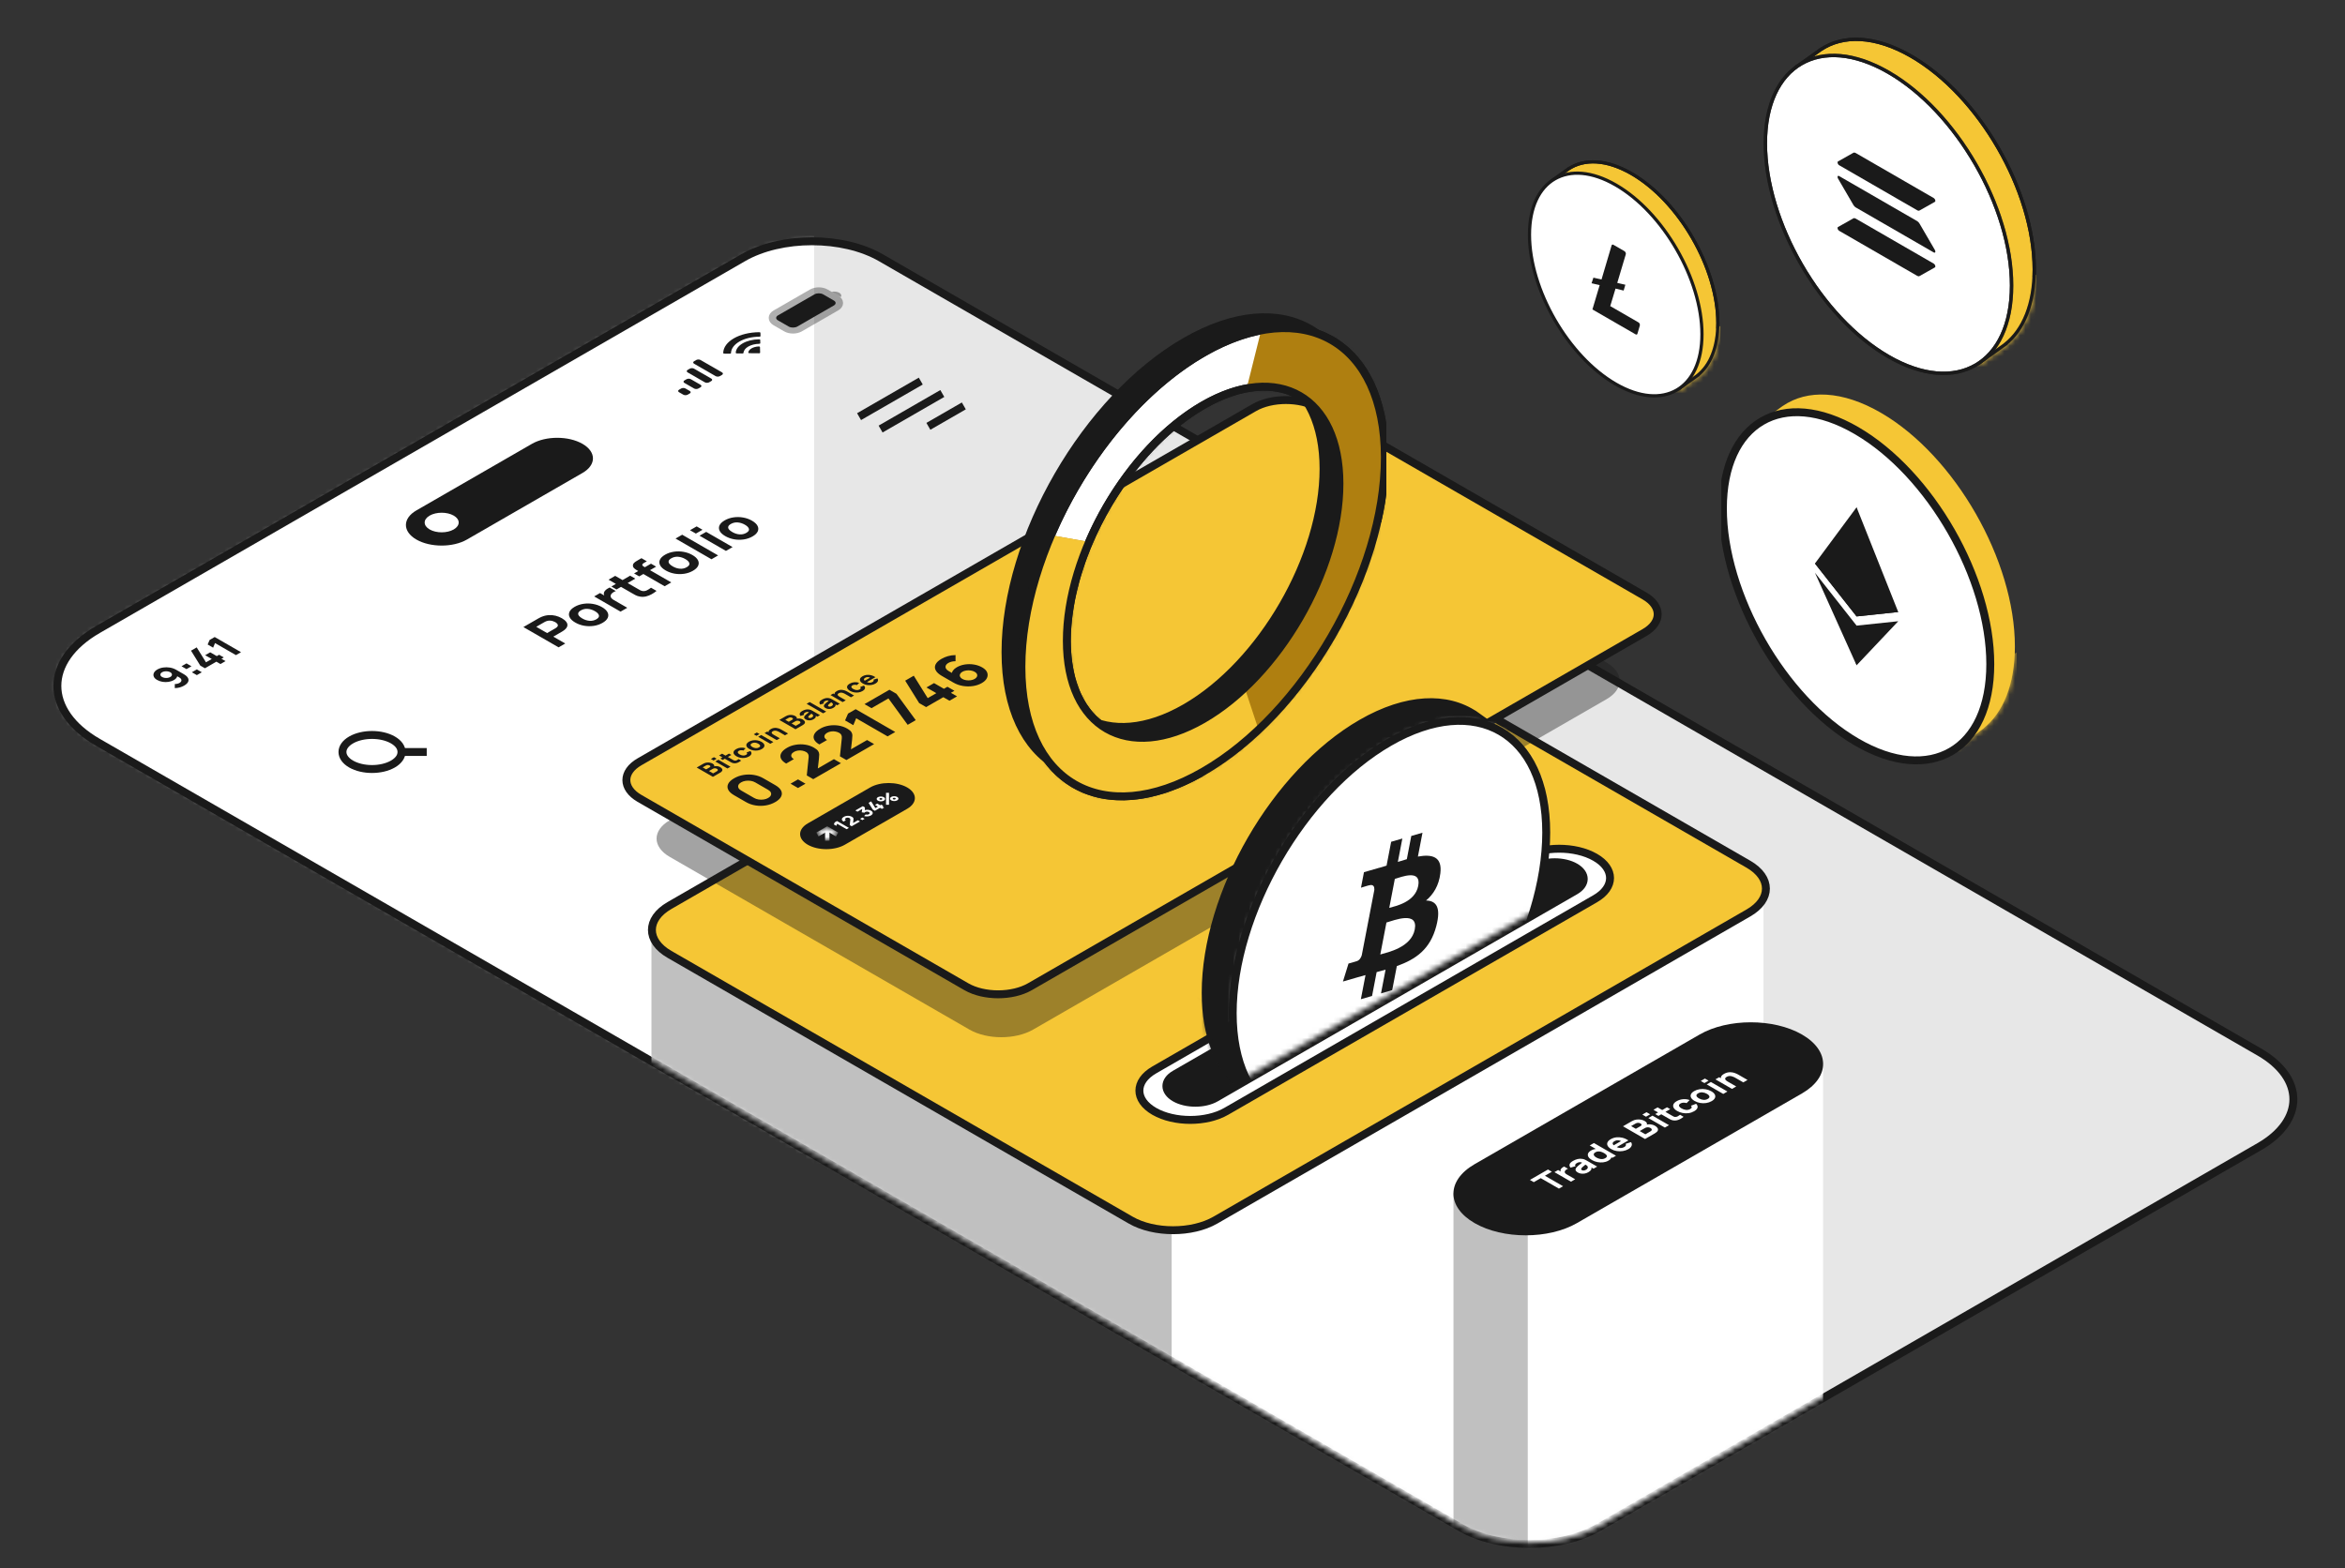 <svg width="444" height="297" viewBox="0 0 444 297" fill="none" xmlns="http://www.w3.org/2000/svg">
<rect x="0" y="0" width="444" height="297" fill="#333333" stroke="none"/>
<path d="M18.543 140.584C8.302 134.682 8.302 125.113 18.543 119.21L140.709 48.802C147.906 44.654 159.573 44.654 166.77 48.802L427.792 199.237C436.372 204.183 436.372 212.2 427.792 217.145L302.618 289.287C295.422 293.434 283.754 293.434 276.557 289.287L18.543 140.584Z" fill="#E7E7E7"/>
<mask id="mask0_1_2724" style="mask-type:alpha" maskUnits="userSpaceOnUse" x="10" y="45" width="425" height="248">
<path d="M18.543 140.584C8.302 134.681 8.302 125.112 18.543 119.21L140.709 48.801C147.906 44.654 159.573 44.654 166.77 48.801L427.792 199.237C436.372 204.182 436.372 212.199 427.792 217.144L302.618 289.286C295.422 293.434 283.754 293.434 276.557 289.286L18.543 140.584Z" fill="white"/>
</mask>
<g mask="url(#mask0_1_2724)">
<path d="M154.147 24.098H5.664V270.101H154.147V24.098Z" fill="white"/>
</g>
<path d="M18.543 140.584C8.302 134.682 8.302 125.113 18.543 119.21L140.709 48.802C147.906 44.654 159.573 44.654 166.77 48.802L427.792 199.237C436.372 204.183 436.372 212.2 427.792 217.145L302.618 289.287C295.422 293.434 283.754 293.434 276.557 289.287L18.543 140.584Z" stroke="#1A1A1A" stroke-width="1.5"/>
<mask id="mask1_1_2724" style="mask-type:alpha" maskUnits="userSpaceOnUse" x="59" y="75" width="377" height="218">
<path d="M191.992 78.655L64.827 151.945C57.631 156.092 57.631 162.817 64.827 166.964L276.593 289.012C283.79 293.16 295.457 293.16 302.654 289.012L429.818 215.723C437.015 211.575 437.015 204.851 429.819 200.703L218.052 78.655C210.856 74.508 199.188 74.508 191.992 78.655Z" fill="#C0C0C0"/>
</mask>
<g mask="url(#mask1_1_2724)">
<path d="M220.354 231.414L332.895 166.554C333.448 166.235 333.897 166.493 333.897 167.131V296.5C333.897 297.138 333.448 297.914 332.895 298.233L221.356 362.516C220.803 362.835 220.354 362.577 220.354 361.939V231.414Z" fill="white"/>
<path d="M221.84 232.392L124.346 176.203C123.793 175.884 123.344 176.143 123.344 176.781V296.953C123.344 297.591 123.793 298.367 124.346 298.686L220.838 354.297C221.391 354.616 221.84 354.358 221.84 353.719V232.392Z" fill="#C0C0C0"/>
<path d="M227.672 113.33L126.755 171.491C122.326 174.044 122.326 178.182 126.755 180.734L214.083 231.064C218.511 233.616 225.692 233.616 230.12 231.064L331.037 172.902C335.465 170.35 335.465 166.212 331.037 163.66L243.709 113.33C239.28 110.777 232.1 110.777 227.672 113.33Z" fill="#F5C635" stroke="#1A1A1A" stroke-width="1.5"/>
<path d="M289.266 232.096L344.175 200.45C344.729 200.131 345.178 200.39 345.178 201.028V273.093C345.178 273.731 344.729 274.507 344.175 274.826L290.269 305.895C289.715 306.214 289.266 305.955 289.266 305.317V232.096Z" fill="white"/>
<path d="M289.266 233.195L276.202 225.665C275.648 225.346 275.2 225.605 275.2 226.243V297.518C275.2 298.156 275.648 298.932 276.202 299.251L288.264 306.203C288.818 306.522 289.266 306.263 289.266 305.625V233.195Z" fill="#C0C0C0"/>
<path d="M321.812 195.913L279.203 220.47C273.855 223.553 273.855 228.55 279.203 231.633C284.552 234.716 293.224 234.716 298.572 231.633L341.181 207.076C346.529 203.994 346.529 198.996 341.181 195.913C335.832 192.831 327.16 192.831 321.812 195.913Z" fill="#1A1A1A"/>
<path d="M295.166 225.101L291.726 223.119L290.409 223.877L289.673 223.453L293.095 221.48L293.831 221.905L292.515 222.664L295.954 224.646L295.166 225.101ZM297.448 223.785L294.316 221.98L295.012 221.579L295.778 222.02L295.604 222.007C295.536 221.921 295.492 221.833 295.47 221.743C295.449 221.653 295.459 221.562 295.499 221.472C295.528 221.402 295.574 221.334 295.639 221.268C295.7 221.201 295.776 221.139 295.865 221.081C295.952 221.022 296.048 220.968 296.155 220.92L296.891 221.345C296.777 221.38 296.667 221.433 296.561 221.505C296.455 221.575 296.377 221.65 296.329 221.73C296.278 221.807 296.257 221.885 296.265 221.963C296.271 222.04 296.306 222.116 296.369 222.19C296.431 222.264 296.522 222.336 296.642 222.405L298.243 223.327L297.448 223.785ZM300.734 221.992C300.509 222.122 300.276 222.207 300.035 222.248C299.792 222.287 299.559 222.289 299.336 222.253C299.111 222.215 298.912 222.146 298.738 222.046C298.593 221.962 298.483 221.873 298.407 221.778C298.332 221.684 298.298 221.582 298.306 221.472C298.314 221.361 298.37 221.239 298.477 221.106C298.551 221.015 298.651 220.913 298.779 220.802C298.906 220.691 299.057 220.568 299.231 220.434C299.403 220.299 299.593 220.152 299.799 219.99L299.672 220.244C299.486 220.137 299.306 220.084 299.129 220.085C298.953 220.086 298.761 220.147 298.552 220.267C298.436 220.334 298.344 220.42 298.274 220.524C298.204 220.63 298.216 220.737 298.309 220.849L297.369 221.13C297.189 220.935 297.127 220.728 297.184 220.508C297.24 220.289 297.456 220.07 297.833 219.853C298.11 219.693 298.398 219.576 298.697 219.502C298.997 219.427 299.307 219.418 299.625 219.475C299.803 219.506 299.956 219.552 300.084 219.612C300.211 219.672 300.347 219.743 300.49 219.826L302.404 220.929L301.714 221.327L301.07 220.956L301.302 220.976C301.36 221.185 301.347 221.369 301.264 221.526C301.181 221.681 301.004 221.836 300.734 221.992ZM300.281 221.537C300.426 221.454 300.522 221.369 300.571 221.284C300.619 221.196 300.639 221.116 300.632 221.045C300.626 220.972 300.612 220.917 300.588 220.879C300.544 220.807 300.468 220.736 300.362 220.668C300.256 220.598 300.165 220.542 300.09 220.498L300.38 220.397C300.184 220.555 300.028 220.683 299.909 220.782C299.79 220.88 299.696 220.961 299.628 221.024C299.561 221.088 299.506 221.146 299.463 221.2C299.417 221.262 299.387 221.318 299.376 221.367C299.364 221.414 299.368 221.456 299.387 221.494C299.409 221.531 299.446 221.564 299.498 221.595C299.57 221.636 299.649 221.661 299.736 221.671C299.823 221.679 299.913 221.672 300.005 221.65C300.098 221.627 300.19 221.59 300.281 221.537ZM304.515 219.813C304.227 219.979 303.903 220.082 303.541 220.123C303.179 220.165 302.813 220.148 302.441 220.075C302.072 220.001 301.731 219.873 301.418 219.692C301.099 219.508 300.876 219.31 300.751 219.097C300.625 218.882 300.602 218.669 300.681 218.459C300.76 218.248 300.95 218.056 301.25 217.884C301.547 217.712 301.87 217.61 302.218 217.576C302.567 217.542 302.917 217.568 303.271 217.651C303.625 217.735 303.959 217.867 304.272 218.048C304.585 218.228 304.813 218.421 304.956 218.626C305.101 218.83 305.142 219.033 305.078 219.238C305.014 219.442 304.826 219.633 304.515 219.813ZM303.941 219.334C304.117 219.233 304.217 219.129 304.242 219.024C304.27 218.917 304.235 218.808 304.138 218.7C304.041 218.59 303.898 218.481 303.709 218.372C303.519 218.263 303.33 218.18 303.14 218.124C302.951 218.068 302.765 218.048 302.584 218.061C302.404 218.073 302.232 218.127 302.067 218.222C301.892 218.323 301.79 218.431 301.763 218.547C301.736 218.661 301.768 218.775 301.858 218.89C301.948 219.004 302.079 219.111 302.253 219.211C302.429 219.312 302.616 219.39 302.813 219.443C303.008 219.495 303.202 219.515 303.396 219.502C303.589 219.488 303.771 219.432 303.941 219.334ZM305.275 219.275L303.129 218.037L303.03 218.094L301 216.924L301.795 216.466L305.971 218.873L305.275 219.275ZM308.326 217.616C308.005 217.801 307.653 217.925 307.27 217.987C306.888 218.048 306.506 218.048 306.125 217.989C305.744 217.928 305.397 217.807 305.084 217.626C304.741 217.429 304.511 217.219 304.394 216.995C304.276 216.771 304.266 216.55 304.364 216.333C304.461 216.114 304.664 215.916 304.973 215.737C305.302 215.548 305.659 215.432 306.044 215.388C306.429 215.345 306.816 215.372 307.207 215.47C307.597 215.568 307.966 215.736 308.312 215.973L307.532 216.423L307.241 216.256C306.922 216.072 306.642 215.969 306.4 215.948C306.159 215.924 305.923 215.979 305.693 216.112C305.424 216.267 305.308 216.429 305.345 216.597C305.382 216.763 305.559 216.937 305.878 217.122C306.17 217.29 306.46 217.384 306.746 217.404C307.032 217.422 307.298 217.36 307.543 217.219C307.698 217.13 307.796 217.034 307.839 216.931C307.882 216.829 307.868 216.724 307.798 216.617L308.814 216.293C308.981 216.525 309.017 216.761 308.92 216.999C308.826 217.237 308.628 217.442 308.326 217.616ZM305.855 217.389L305.269 217.051L307.346 215.855L307.932 216.192L305.855 217.389ZM311.473 215.702L307.297 213.295L308.968 212.332C309.265 212.161 309.566 212.056 309.87 212.02C310.171 211.982 310.454 211.99 310.719 212.045C310.984 212.1 311.209 212.18 311.392 212.286C311.626 212.42 311.767 212.563 311.816 212.714C311.866 212.863 311.825 213.005 311.694 213.141L311.549 213.058C311.864 212.939 312.18 212.896 312.497 212.929C312.816 212.962 313.091 213.044 313.324 213.178C313.573 213.322 313.746 213.475 313.843 213.638C313.942 213.799 313.951 213.966 313.872 214.136C313.79 214.305 313.608 214.472 313.324 214.636L311.473 215.702ZM311.532 214.813L312.5 214.255C312.606 214.193 312.679 214.126 312.717 214.053C312.754 213.978 312.755 213.904 312.721 213.83C312.686 213.754 312.612 213.684 312.5 213.619C312.402 213.562 312.293 213.523 312.175 213.503C312.057 213.481 311.934 213.482 311.807 213.504C311.679 213.524 311.555 213.569 311.433 213.64L310.464 214.198L311.532 214.813ZM309.727 213.773L310.586 213.279C310.675 213.227 310.739 213.172 310.778 213.115C310.816 213.057 310.824 212.997 310.8 212.938C310.775 212.876 310.712 212.816 310.609 212.757C310.481 212.683 310.334 212.644 310.168 212.64C310.002 212.636 309.843 212.677 309.693 212.764L308.834 213.258L309.727 213.773ZM311.657 211.484L310.961 211.083L311.75 210.628L312.446 211.029L311.657 211.484ZM315.225 213.54L312.093 211.735L312.881 211.28L316.014 213.085L315.225 213.54ZM318.762 211.501C318.586 211.649 318.391 211.782 318.176 211.899C317.966 212.016 317.744 212.102 317.512 212.158C317.28 212.212 317.045 212.219 316.808 212.18C316.587 212.142 316.402 212.082 316.251 211.999C316.098 211.916 315.928 211.82 315.74 211.712L313.066 210.171L313.855 209.716L316.483 211.231C316.605 211.3 316.716 211.363 316.816 211.419C316.917 211.473 317.014 211.506 317.109 211.518C317.289 211.542 317.46 211.512 317.623 211.43C317.785 211.347 317.946 211.245 318.107 211.123L318.762 211.501ZM314.012 211.331L313.402 210.98L315.63 209.696L316.239 210.047L314.012 211.331ZM320.758 210.451C320.433 210.638 320.082 210.757 319.705 210.808C319.328 210.858 318.953 210.847 318.58 210.774C318.207 210.701 317.864 210.575 317.55 210.395C317.233 210.212 317.014 210.012 316.892 209.795C316.772 209.576 316.757 209.358 316.848 209.141C316.939 208.924 317.144 208.723 317.463 208.539C317.833 208.326 318.236 208.202 318.673 208.166C319.11 208.129 319.525 208.182 319.917 208.329L319.337 208.904C319.128 208.837 318.92 208.81 318.713 208.825C318.508 208.839 318.333 208.887 318.189 208.97C318.022 209.066 317.926 209.168 317.901 209.277C317.874 209.383 317.905 209.492 317.994 209.601C318.081 209.709 318.211 209.813 318.386 209.913C318.658 210.07 318.939 210.163 319.23 210.193C319.52 210.219 319.783 210.164 320.021 210.027C320.199 209.924 320.294 209.823 320.305 209.723C320.317 209.622 320.271 209.516 320.166 209.402L321.141 209.034C321.384 209.277 321.472 209.521 321.405 209.768C321.337 210.014 321.121 210.242 320.758 210.451ZM324.083 208.535C323.768 208.716 323.421 208.835 323.042 208.891C322.664 208.946 322.284 208.942 321.903 208.876C321.522 208.808 321.17 208.681 320.847 208.495C320.52 208.306 320.301 208.102 320.189 207.881C320.074 207.66 320.067 207.44 320.165 207.223C320.264 207.005 320.468 206.808 320.777 206.629C321.092 206.448 321.44 206.329 321.819 206.273C322.199 206.216 322.581 206.221 322.964 206.288C323.345 206.354 323.697 206.48 324.02 206.666C324.345 206.853 324.564 207.058 324.678 207.279C324.792 207.499 324.8 207.718 324.701 207.938C324.603 208.155 324.397 208.354 324.083 208.535ZM323.347 208.11C323.6 207.964 323.703 207.806 323.657 207.637C323.611 207.465 323.453 207.302 323.185 207.148C322.906 206.987 322.62 206.896 322.326 206.873C322.034 206.85 321.764 206.91 321.514 207.054C321.342 207.153 321.239 207.256 321.207 207.365C321.174 207.473 321.199 207.582 321.282 207.692C321.367 207.802 321.501 207.908 321.682 208.013C321.962 208.175 322.249 208.267 322.541 208.291C322.832 208.312 323.101 208.252 323.347 208.11ZM322.714 205.112L322.019 204.711L322.807 204.256L323.503 204.657L322.714 205.112ZM326.281 207.168L323.149 205.363L323.938 204.908L327.071 206.713L326.281 207.168ZM330.075 204.982L328.595 204.129C328.524 204.088 328.429 204.038 328.311 203.979C328.191 203.919 328.055 203.868 327.902 203.827C327.749 203.785 327.589 203.77 327.421 203.78C327.255 203.789 327.087 203.842 326.919 203.939C326.852 203.978 326.79 204.026 326.733 204.082C326.677 204.139 326.646 204.205 326.641 204.28C326.633 204.353 326.666 204.437 326.739 204.53C326.815 204.623 326.95 204.725 327.146 204.838L326.478 204.975C326.231 204.832 326.049 204.67 325.933 204.487C325.817 204.304 325.793 204.116 325.86 203.923C325.93 203.73 326.118 203.544 326.426 203.367C326.672 203.226 326.913 203.134 327.151 203.093C327.389 203.052 327.614 203.043 327.827 203.068C328.042 203.091 328.237 203.132 328.413 203.191C328.587 203.25 328.735 203.309 328.857 203.37C328.979 203.431 329.065 203.477 329.117 203.507L330.875 204.52L330.075 204.982ZM327.934 206.215L324.802 204.41L325.504 204.005L326.542 204.604L326.641 204.547L328.735 205.754L327.934 206.215Z" fill="white"/>
</g>
<path d="M29.788 126.789C30.118 126.6 30.491 126.474 30.906 126.413C31.323 126.35 31.747 126.355 32.176 126.427C32.603 126.497 32.997 126.637 33.359 126.846L34.806 127.679C35.198 127.905 35.461 128.144 35.595 128.397C35.726 128.649 35.731 128.898 35.609 129.147C35.484 129.394 35.235 129.626 34.861 129.841C34.619 129.981 34.353 130.093 34.062 130.178C33.771 130.261 33.449 130.307 33.096 130.316V129.542C33.263 129.542 33.423 129.524 33.577 129.488C33.734 129.451 33.869 129.4 33.982 129.335C34.162 129.231 34.276 129.117 34.325 128.994C34.373 128.867 34.366 128.745 34.304 128.627C34.242 128.506 34.135 128.401 33.982 128.314L33.242 127.887L33.574 127.895C33.579 128.06 33.526 128.219 33.415 128.373C33.302 128.526 33.145 128.66 32.944 128.776C32.63 128.957 32.283 129.076 31.902 129.133C31.524 129.189 31.145 129.186 30.764 129.123C30.386 129.059 30.04 128.937 29.726 128.756C29.412 128.575 29.209 128.366 29.117 128.13C29.022 127.892 29.033 127.655 29.148 127.418C29.261 127.18 29.474 126.97 29.788 126.789ZM30.688 127.308C30.545 127.391 30.448 127.486 30.397 127.596C30.349 127.703 30.348 127.812 30.394 127.92C30.442 128.028 30.538 128.123 30.681 128.206C30.824 128.288 30.99 128.344 31.179 128.373C31.366 128.401 31.554 128.402 31.743 128.375C31.93 128.347 32.095 128.292 32.238 128.21C32.381 128.127 32.477 128.032 32.525 127.925C32.574 127.814 32.574 127.705 32.525 127.598C32.477 127.487 32.381 127.391 32.238 127.308C32.1 127.229 31.937 127.175 31.75 127.147C31.563 127.119 31.375 127.118 31.186 127.145C30.997 127.171 30.831 127.226 30.688 127.308ZM37.27 127.854L36.329 127.312L37.27 126.769L38.212 127.312L37.27 127.854ZM35.312 126.717L34.37 126.175L35.312 125.632L36.253 126.175L35.312 126.717ZM41.744 125.755L40.969 125.308L38.803 126.556L37.924 126.05L36.166 123.225L37.245 122.603L39.004 125.428L40.09 124.801L38.844 124.083L39.799 123.533L41.045 124.251L41.488 123.996L42.367 124.502L41.924 124.758L42.699 125.204L41.744 125.755ZM44.673 124.066L40.715 121.785L40.355 122.654L39.317 122.056L39.69 121.195L40.652 120.64L45.636 123.512L44.673 124.066Z" fill="#1A1A1A"/>
<path opacity="0.35" d="M146.827 59.461L153.749 55.472C154.457 55.065 155.604 55.065 156.311 55.472L158.347 56.646C159.055 57.053 159.055 57.715 158.347 58.123L151.426 62.111C150.718 62.519 149.571 62.519 148.864 62.111L146.827 60.938C146.12 60.53 146.12 59.869 146.827 59.461Z" stroke="#1A1A1A" stroke-width="1.5"/>
<path opacity="0.4" d="M157.473 55.273L159.191 56.263C159.391 55.98 159.277 55.655 158.902 55.439C158.527 55.223 157.964 55.157 157.473 55.273Z" fill="#1A1A1A"/>
<path d="M147.295 60.669C146.846 60.41 146.846 59.99 147.295 59.73L154.216 55.742C154.666 55.482 155.395 55.482 155.845 55.742L157.88 56.915C158.33 57.174 158.33 57.594 157.88 57.853L150.959 61.842C150.509 62.101 149.781 62.101 149.331 61.842L147.295 60.669Z" fill="#1A1A1A"/>
<path fill-rule="evenodd" clip-rule="evenodd" d="M140.002 64.679C141.006 64.1 142.366 63.771 143.8 63.758C143.909 63.758 143.996 63.708 143.995 63.644L143.979 63.032C143.978 62.999 143.955 62.969 143.916 62.946C143.875 62.923 143.822 62.911 143.766 62.911C139.988 62.935 136.974 64.671 136.933 66.849C136.933 66.881 136.955 66.912 136.994 66.935C137.034 66.958 137.087 66.971 137.142 66.972L138.206 66.981C138.316 66.981 138.404 66.931 138.404 66.868C138.426 66.042 138.997 65.258 140.002 64.679ZM141.68 65.629C142.231 65.311 142.972 65.126 143.76 65.108C143.869 65.107 143.955 65.056 143.953 64.993L143.937 64.38C143.936 64.348 143.913 64.317 143.873 64.294C143.833 64.272 143.778 64.259 143.723 64.259C141.294 64.296 139.366 65.407 139.303 66.806C139.303 66.839 139.325 66.87 139.364 66.893C139.404 66.916 139.458 66.93 139.513 66.93L140.576 66.939C140.685 66.94 140.773 66.891 140.775 66.828C140.806 66.374 141.128 65.947 141.68 65.629ZM143.831 65.642C143.871 65.665 143.894 65.696 143.895 65.728L143.922 66.787C143.922 66.818 143.902 66.848 143.864 66.87C143.826 66.891 143.775 66.903 143.721 66.903L141.883 66.887C141.827 66.887 141.773 66.874 141.734 66.85C141.695 66.827 141.674 66.795 141.676 66.763C141.755 66.142 142.601 65.654 143.679 65.609C143.735 65.607 143.789 65.619 143.831 65.642Z" fill="#1A1A1A"/>
<path d="M130.196 70.523C129.972 70.394 129.972 70.184 130.196 70.054L130.603 69.82C130.828 69.69 131.193 69.69 131.418 69.82L134.675 71.697C134.899 71.826 134.899 72.036 134.675 72.166L134.268 72.401C134.043 72.53 133.678 72.53 133.453 72.401L130.196 70.523Z" fill="#1A1A1A"/>
<path d="M131.418 68.881C131.193 68.751 131.193 68.541 131.418 68.412L131.825 68.177C132.049 68.047 132.414 68.047 132.639 68.177L136.71 70.523C136.935 70.653 136.935 70.863 136.71 70.993L136.303 71.227C136.078 71.357 135.714 71.357 135.489 71.227L131.418 68.881Z" fill="#1A1A1A"/>
<path d="M129.586 72.518C129.361 72.388 129.361 72.178 129.586 72.049L129.992 71.814C130.217 71.684 130.582 71.684 130.807 71.814L132.639 72.87C132.864 72.999 132.864 73.21 132.639 73.339L132.232 73.574C132.007 73.703 131.643 73.703 131.418 73.574L129.586 72.518Z" fill="#1A1A1A"/>
<path d="M128.568 74.278C128.343 74.148 128.343 73.938 128.568 73.808L128.975 73.574C129.2 73.444 129.564 73.444 129.789 73.574L130.603 74.043C130.828 74.173 130.828 74.383 130.603 74.512L130.196 74.747C129.972 74.876 129.607 74.876 129.382 74.747L128.568 74.278Z" fill="#1A1A1A"/>
<path d="M100.715 84.053L78.838 96.662C76.195 98.185 76.195 100.655 78.838 102.178C81.481 103.702 85.767 103.702 88.41 102.178L110.287 89.57C112.93 88.046 112.93 85.577 110.287 84.053C107.644 82.53 103.358 82.53 100.715 84.053Z" fill="#1A1A1A"/>
<path d="M85.906 100.268C87.163 99.543 87.163 98.368 85.906 97.643C84.648 96.918 82.609 96.918 81.352 97.643C80.094 98.368 80.094 99.543 81.352 100.268C82.609 100.992 84.648 100.992 85.906 100.268Z" fill="white"/>
<path opacity="0.4" d="M235.387 92.766L126.807 155.344C123.486 157.258 123.486 160.362 126.807 162.276L183.57 194.991C186.892 196.905 192.277 196.905 195.598 194.991L304.178 132.413C307.5 130.498 307.5 127.395 304.178 125.48L247.415 92.766C244.093 90.852 238.708 90.852 235.387 92.766Z" fill="#1A1A1A"/>
<path d="M237.462 77.196L121.087 144.267C117.765 146.182 117.765 149.285 121.087 151.2L182.971 186.866C186.292 188.78 191.678 188.78 194.999 186.866L311.375 119.794C314.696 117.88 314.696 114.777 311.375 112.862L249.49 77.196C246.169 75.282 240.784 75.282 237.462 77.196Z" fill="#F5C635" stroke="#1A1A1A" stroke-width="1.5"/>
<path d="M134.98 147.119L131.916 145.354L133.142 144.647C133.36 144.521 133.581 144.445 133.804 144.418C134.025 144.39 134.233 144.396 134.427 144.436C134.621 144.476 134.786 144.535 134.921 144.613C135.093 144.712 135.196 144.817 135.232 144.927C135.268 145.036 135.239 145.141 135.142 145.241L135.035 145.179C135.267 145.092 135.499 145.06 135.732 145.085C135.966 145.109 136.168 145.17 136.338 145.268C136.521 145.373 136.648 145.486 136.719 145.605C136.791 145.723 136.798 145.846 136.74 145.97C136.681 146.095 136.547 146.217 136.338 146.337L134.98 147.119ZM135.023 146.467L135.734 146.057C135.812 146.013 135.865 145.963 135.893 145.909C135.92 145.855 135.921 145.8 135.895 145.746C135.87 145.69 135.816 145.639 135.734 145.592C135.661 145.55 135.582 145.521 135.496 145.506C135.409 145.49 135.319 145.49 135.225 145.507C135.132 145.522 135.04 145.555 134.951 145.606L134.24 146.016L135.023 146.467ZM133.699 145.704L134.329 145.341C134.395 145.304 134.441 145.264 134.47 145.221C134.498 145.179 134.504 145.136 134.487 145.091C134.468 145.046 134.421 145.002 134.346 144.958C134.253 144.905 134.145 144.876 134.023 144.873C133.901 144.869 133.784 144.9 133.674 144.964L133.044 145.327L133.699 145.704ZM135.116 144.025L134.605 143.73L135.183 143.397L135.694 143.691L135.116 144.025ZM137.733 145.534L135.435 144.209L136.013 143.875L138.312 145.2L137.733 145.534ZM140.329 144.037C140.2 144.146 140.056 144.244 139.899 144.329C139.744 144.415 139.582 144.478 139.412 144.519C139.241 144.558 139.069 144.564 138.894 144.535C138.732 144.508 138.597 144.463 138.486 144.403C138.374 144.341 138.249 144.271 138.111 144.192L136.149 143.061L136.728 142.728L138.656 143.839C138.745 143.89 138.827 143.936 138.901 143.977C138.974 144.016 139.046 144.04 139.116 144.049C139.248 144.067 139.373 144.045 139.492 143.984C139.612 143.924 139.73 143.849 139.848 143.76L140.329 144.037ZM136.843 143.912L136.396 143.655L138.03 142.713L138.478 142.97L136.843 143.912ZM141.793 143.267C141.555 143.404 141.297 143.491 141.021 143.528C140.744 143.565 140.469 143.557 140.195 143.504C139.921 143.45 139.669 143.358 139.439 143.225C139.206 143.091 139.046 142.945 138.956 142.785C138.868 142.625 138.857 142.465 138.924 142.306C138.991 142.146 139.141 141.999 139.375 141.864C139.646 141.708 139.942 141.616 140.263 141.59C140.584 141.562 140.888 141.602 141.176 141.709L140.75 142.131C140.597 142.082 140.445 142.063 140.293 142.074C140.142 142.084 140.014 142.119 139.908 142.18C139.786 142.251 139.715 142.325 139.697 142.405C139.677 142.483 139.7 142.563 139.765 142.643C139.829 142.722 139.925 142.798 140.052 142.872C140.252 142.987 140.459 143.056 140.672 143.077C140.884 143.097 141.078 143.056 141.253 142.955C141.383 142.88 141.453 142.806 141.461 142.732C141.47 142.659 141.435 142.58 141.359 142.497L142.074 142.227C142.252 142.405 142.317 142.585 142.267 142.765C142.218 142.946 142.06 143.113 141.793 143.267ZM144.233 141.861C144.002 141.994 143.747 142.081 143.469 142.122C143.191 142.163 142.912 142.159 142.633 142.111C142.353 142.061 142.095 141.968 141.858 141.831C141.619 141.693 141.457 141.543 141.376 141.381C141.292 141.218 141.286 141.057 141.358 140.898C141.431 140.738 141.58 140.593 141.807 140.462C142.039 140.329 142.293 140.242 142.571 140.201C142.85 140.159 143.131 140.163 143.412 140.212C143.691 140.26 143.95 140.353 144.186 140.489C144.425 140.627 144.586 140.777 144.67 140.939C144.753 141.101 144.759 141.262 144.687 141.423C144.614 141.582 144.463 141.728 144.233 141.861ZM143.693 141.549C143.879 141.442 143.955 141.326 143.92 141.202C143.886 141.076 143.771 140.956 143.574 140.843C143.369 140.725 143.159 140.658 142.943 140.642C142.73 140.624 142.531 140.668 142.348 140.774C142.221 140.847 142.146 140.923 142.122 141.002C142.098 141.081 142.117 141.161 142.178 141.242C142.24 141.322 142.338 141.401 142.471 141.478C142.677 141.597 142.887 141.664 143.101 141.681C143.315 141.697 143.513 141.653 143.693 141.549ZM143.229 139.349L142.718 139.055L143.297 138.721L143.808 139.015L143.229 139.349ZM145.846 140.857L143.548 139.533L144.127 139.199L146.425 140.524L145.846 140.857ZM148.629 139.254L147.544 138.628C147.491 138.598 147.422 138.561 147.335 138.518C147.247 138.473 147.148 138.436 147.035 138.406C146.923 138.376 146.806 138.364 146.682 138.372C146.56 138.378 146.437 138.417 146.314 138.488C146.264 138.517 146.219 138.552 146.178 138.594C146.136 138.635 146.114 138.683 146.11 138.738C146.104 138.792 146.128 138.854 146.182 138.922C146.237 138.99 146.336 139.065 146.48 139.148L145.991 139.248C145.809 139.144 145.675 139.024 145.59 138.89C145.505 138.756 145.488 138.618 145.537 138.477C145.588 138.335 145.727 138.199 145.952 138.069C146.132 137.965 146.31 137.898 146.484 137.868C146.659 137.837 146.824 137.831 146.98 137.849C147.137 137.866 147.281 137.897 147.41 137.94C147.538 137.982 147.646 138.026 147.735 138.071C147.825 138.116 147.889 138.149 147.927 138.172L149.217 138.915L148.629 139.254ZM147.059 140.158L144.76 138.834L145.276 138.537L146.037 138.976L146.11 138.935L147.646 139.82L147.059 140.158ZM150.621 138.106L147.556 136.339L148.782 135.633C149.001 135.507 149.221 135.431 149.444 135.404C149.665 135.376 149.873 135.382 150.067 135.422C150.262 135.462 150.427 135.521 150.561 135.599C150.733 135.698 150.836 135.802 150.872 135.913C150.909 136.022 150.879 136.127 150.783 136.227L150.676 136.166C150.908 136.078 151.139 136.047 151.372 136.071C151.606 136.095 151.808 136.155 151.979 136.254C152.161 136.359 152.288 136.472 152.36 136.591C152.432 136.71 152.439 136.831 152.381 136.957C152.321 137.081 152.187 137.203 151.979 137.323L150.621 138.106ZM150.663 137.453L151.374 137.044C151.452 136.999 151.506 136.949 151.534 136.895C151.561 136.84 151.562 136.786 151.536 136.732C151.51 136.677 151.456 136.625 151.374 136.577C151.302 136.536 151.222 136.507 151.136 136.491C151.049 136.476 150.959 136.477 150.865 136.493C150.772 136.507 150.68 136.541 150.591 136.592L149.88 137.002L150.663 137.453ZM149.34 136.69L149.97 136.327C150.035 136.29 150.082 136.25 150.11 136.207C150.139 136.164 150.144 136.121 150.127 136.077C150.109 136.032 150.062 135.988 149.987 135.945C149.893 135.891 149.785 135.862 149.663 135.859C149.541 135.856 149.425 135.886 149.314 135.949L148.684 136.313L149.34 136.69ZM154.033 136.212C153.869 136.307 153.698 136.37 153.52 136.4C153.343 136.429 153.172 136.43 153.007 136.404C152.843 136.376 152.697 136.326 152.569 136.252C152.463 136.191 152.381 136.125 152.326 136.056C152.271 135.986 152.246 135.912 152.252 135.831C152.257 135.749 152.299 135.66 152.377 135.563C152.431 135.495 152.505 135.421 152.599 135.339C152.692 135.258 152.803 135.168 152.931 135.07C153.057 134.971 153.196 134.862 153.348 134.743L153.254 134.93C153.118 134.851 152.985 134.813 152.856 134.813C152.727 134.814 152.586 134.859 152.433 134.947C152.348 134.996 152.279 135.059 152.229 135.136C152.177 135.213 152.186 135.292 152.254 135.374L151.564 135.58C151.432 135.437 151.387 135.285 151.428 135.124C151.469 134.963 151.628 134.802 151.905 134.643C152.108 134.526 152.319 134.44 152.539 134.385C152.759 134.33 152.986 134.324 153.22 134.366C153.351 134.389 153.463 134.422 153.557 134.466C153.65 134.51 153.749 134.562 153.854 134.623L155.259 135.433L154.753 135.724L154.28 135.452L154.45 135.467C154.493 135.621 154.483 135.755 154.422 135.871C154.361 135.984 154.232 136.098 154.033 136.212ZM153.701 135.879C153.807 135.818 153.878 135.756 153.914 135.693C153.949 135.628 153.964 135.57 153.958 135.517C153.954 135.464 153.943 135.423 153.926 135.396C153.894 135.343 153.839 135.291 153.761 135.241C153.683 135.19 153.616 135.148 153.561 135.116L153.774 135.043C153.63 135.158 153.515 135.252 153.429 135.325C153.341 135.397 153.272 135.456 153.222 135.502C153.172 135.549 153.132 135.592 153.101 135.632C153.067 135.677 153.046 135.718 153.037 135.754C153.029 135.788 153.031 135.819 153.046 135.847C153.061 135.874 153.088 135.899 153.126 135.921C153.179 135.951 153.237 135.97 153.301 135.977C153.365 135.983 153.431 135.978 153.499 135.961C153.567 135.945 153.635 135.917 153.701 135.879ZM155.854 135.089L152.727 133.286L153.305 132.953L156.434 134.756L155.854 135.089ZM157.773 134.057C157.609 134.152 157.438 134.214 157.261 134.245C157.084 134.273 156.913 134.274 156.748 134.248C156.583 134.221 156.437 134.169 156.31 134.096C156.203 134.035 156.122 133.969 156.067 133.9C156.012 133.83 155.987 133.755 155.992 133.675C155.998 133.594 156.04 133.504 156.118 133.406C156.172 133.34 156.246 133.265 156.339 133.183C156.433 133.102 156.544 133.012 156.672 132.914C156.798 132.815 156.937 132.706 157.088 132.588L156.995 132.774C156.859 132.695 156.726 132.656 156.597 132.658C156.468 132.658 156.327 132.703 156.174 132.791C156.089 132.84 156.02 132.903 155.969 132.98C155.918 133.057 155.927 133.136 155.994 133.218L155.305 133.424C155.173 133.281 155.128 133.129 155.169 132.967C155.21 132.806 155.369 132.646 155.646 132.487C155.849 132.37 156.06 132.284 156.28 132.229C156.499 132.175 156.727 132.168 156.961 132.21C157.092 132.232 157.203 132.266 157.297 132.31C157.391 132.355 157.49 132.407 157.595 132.467L158.999 133.277L158.493 133.569L158.02 133.297L158.191 133.311C158.234 133.465 158.224 133.599 158.163 133.715C158.102 133.828 157.972 133.942 157.773 134.057ZM157.442 133.723C157.548 133.662 157.619 133.6 157.654 133.537C157.69 133.472 157.705 133.413 157.699 133.361C157.695 133.308 157.684 133.268 157.667 133.24C157.635 133.187 157.58 133.135 157.501 133.085C157.423 133.034 157.357 132.992 157.301 132.961L157.514 132.887C157.371 133.002 157.256 133.096 157.17 133.169C157.081 133.241 157.013 133.3 156.963 133.347C156.913 133.393 156.873 133.436 156.842 133.475C156.808 133.521 156.786 133.562 156.778 133.598C156.769 133.632 156.772 133.664 156.786 133.691C156.802 133.718 156.829 133.743 156.867 133.765C156.92 133.795 156.978 133.814 157.042 133.822C157.106 133.827 157.172 133.822 157.24 133.806C157.308 133.789 157.375 133.762 157.442 133.723ZM161.119 132.055L160.034 131.43C159.981 131.4 159.912 131.363 159.825 131.319C159.737 131.275 159.637 131.238 159.525 131.208C159.413 131.177 159.295 131.166 159.172 131.173C159.05 131.18 158.927 131.219 158.804 131.29C158.754 131.319 158.709 131.354 158.668 131.395C158.626 131.437 158.604 131.485 158.6 131.54C158.594 131.594 158.618 131.655 158.672 131.724C158.727 131.792 158.826 131.867 158.97 131.95L158.48 132.05C158.299 131.945 158.165 131.826 158.08 131.692C157.995 131.558 157.978 131.42 158.027 131.279C158.078 131.137 158.217 131.001 158.442 130.87C158.622 130.766 158.8 130.699 158.974 130.669C159.148 130.639 159.314 130.633 159.47 130.651C159.627 130.668 159.771 130.698 159.9 130.741C160.028 130.784 160.136 130.828 160.225 130.873C160.315 130.918 160.379 130.952 160.417 130.973L161.707 131.716L161.119 132.055ZM159.549 132.961L157.25 131.635L157.765 131.339L158.527 131.778L158.6 131.736L160.136 132.622L159.549 132.961ZM163.294 130.875C163.055 131.013 162.798 131.1 162.522 131.137C162.245 131.173 161.97 131.165 161.696 131.112C161.422 131.059 161.17 130.966 160.94 130.834C160.707 130.7 160.546 130.553 160.457 130.394C160.369 130.233 160.358 130.073 160.425 129.914C160.492 129.754 160.642 129.607 160.876 129.472C161.147 129.316 161.443 129.225 161.764 129.199C162.084 129.171 162.389 129.21 162.677 129.318L162.251 129.74C162.098 129.69 161.946 129.671 161.794 129.682C161.643 129.692 161.515 129.727 161.408 129.789C161.287 129.859 161.216 129.934 161.198 130.013C161.178 130.092 161.201 130.171 161.266 130.251C161.33 130.331 161.426 130.407 161.553 130.48C161.753 130.596 161.959 130.664 162.173 130.685C162.385 130.705 162.579 130.665 162.754 130.564C162.884 130.488 162.953 130.414 162.962 130.341C162.971 130.267 162.936 130.189 162.86 130.105L163.575 129.836C163.753 130.014 163.818 130.193 163.768 130.374C163.719 130.555 163.56 130.722 163.294 130.875ZM165.768 129.449C165.533 129.585 165.274 129.675 164.994 129.721C164.713 129.766 164.433 129.766 164.153 129.723C163.874 129.678 163.619 129.589 163.389 129.457C163.138 129.312 162.969 129.158 162.882 128.993C162.796 128.829 162.789 128.667 162.861 128.507C162.932 128.347 163.081 128.202 163.308 128.071C163.549 127.932 163.811 127.846 164.093 127.814C164.376 127.782 164.66 127.803 164.947 127.875C165.233 127.947 165.504 128.069 165.757 128.244L165.185 128.573L164.972 128.451C164.738 128.316 164.533 128.241 164.355 128.225C164.178 128.208 164.005 128.248 163.836 128.346C163.638 128.459 163.554 128.578 163.581 128.701C163.607 128.823 163.738 128.951 163.972 129.086C164.186 129.21 164.398 129.279 164.608 129.294C164.818 129.306 165.013 129.261 165.194 129.158C165.307 129.092 165.38 129.021 165.411 128.946C165.442 128.871 165.432 128.794 165.381 128.716L166.126 128.478C166.249 128.649 166.275 128.822 166.205 128.997C166.135 129.171 165.989 129.322 165.768 129.449ZM163.955 129.282L163.525 129.035L165.049 128.157L165.479 128.404L163.955 129.282Z" fill="#1A1A1A"/>
<path d="M146.791 151.893C146.236 152.213 145.635 152.426 144.986 152.531C144.338 152.638 143.689 152.638 143.041 152.531C142.392 152.426 141.79 152.213 141.236 151.893L138.988 150.598C138.433 150.278 138.064 149.931 137.88 149.557C137.696 149.184 137.696 148.81 137.88 148.436C138.064 148.063 138.433 147.716 138.988 147.396C139.543 147.076 140.145 146.863 140.793 146.757C141.442 146.651 142.091 146.651 142.739 146.757C143.388 146.863 143.989 147.076 144.544 147.396L146.791 148.691C147.346 149.011 147.715 149.357 147.899 149.731C148.083 150.105 148.083 150.479 147.899 150.853C147.715 151.227 147.346 151.573 146.791 151.893ZM145.449 151.119C145.699 150.975 145.865 150.812 145.948 150.627C146.032 150.444 146.032 150.26 145.948 150.076C145.865 149.892 145.699 149.728 145.449 149.585L142.984 148.163C142.733 148.019 142.449 147.923 142.13 147.875C141.811 147.827 141.492 147.827 141.173 147.875C140.854 147.923 140.57 148.019 140.32 148.163C140.07 148.307 139.904 148.471 139.82 148.655C139.737 148.839 139.737 149.023 139.82 149.207C139.904 149.39 140.07 149.555 140.32 149.698L142.786 151.119C143.035 151.263 143.32 151.359 143.639 151.407C143.958 151.455 144.277 151.455 144.596 151.407C144.915 151.359 145.199 151.263 145.449 151.119ZM151.097 149.231L149.682 148.416L151.097 147.601L152.511 148.416L151.097 149.231ZM153.981 147.557L152.754 146.85L153.108 143.432C153.135 143.176 153.106 142.967 153.02 142.805C152.932 142.643 152.809 142.516 152.65 142.424C152.421 142.292 152.171 142.203 151.901 142.155C151.627 142.104 151.355 142.1 151.084 142.14C150.81 142.178 150.559 142.262 150.33 142.394C150.09 142.532 149.934 142.686 149.862 142.856C149.789 143.022 149.792 143.186 149.872 143.347C149.948 143.507 150.094 143.646 150.309 143.761L148.853 144.601C148.339 144.305 148.008 143.984 147.859 143.639C147.71 143.292 147.734 142.945 147.932 142.595C148.129 142.245 148.495 141.917 149.029 141.609C149.519 141.327 150.063 141.137 150.663 141.039C151.263 140.937 151.865 140.932 152.468 141.024C153.071 141.116 153.624 141.307 154.127 141.597C154.498 141.811 154.755 142.019 154.897 142.22C155.036 142.42 155.107 142.639 155.111 142.877C155.111 143.113 155.091 143.392 155.053 143.713L154.803 145.908L154.377 145.794L157.894 143.767L159.225 144.535L153.981 147.557ZM160.261 143.938L159.033 143.231L159.387 139.813C159.415 139.557 159.385 139.348 159.298 139.186C159.212 139.024 159.089 138.897 158.929 138.806C158.7 138.674 158.45 138.584 158.18 138.536C157.906 138.485 157.633 138.481 157.363 138.521C157.089 138.559 156.838 138.643 156.609 138.776C156.37 138.913 156.214 139.067 156.14 139.237C156.068 139.403 156.071 139.567 156.151 139.729C156.227 139.889 156.373 140.027 156.588 140.142L155.131 140.982C154.618 140.687 154.287 140.365 154.138 140.02C153.989 139.674 154.013 139.326 154.211 138.976C154.408 138.627 154.774 138.298 155.308 137.99C155.797 137.708 156.342 137.518 156.942 137.42C157.542 137.318 158.143 137.313 158.747 137.405C159.35 137.498 159.904 137.688 160.406 137.978C160.777 138.192 161.034 138.4 161.176 138.602C161.315 138.801 161.386 139.021 161.389 139.258C161.389 139.494 161.371 139.773 161.332 140.095L161.082 142.289L160.656 142.175L164.172 140.149L165.504 140.916L160.261 143.938ZM168.058 139.456L162.107 136.026L161.567 137.333L160.006 136.434L160.568 135.139L162.014 134.305L169.505 138.623L168.058 139.456ZM171.857 137.267L168.216 132.266L165.011 134.113L163.68 133.345L168.403 130.623L169.734 131.391L173.386 136.385L171.857 137.267ZM179.773 132.704L178.608 132.033L175.351 133.91L174.03 133.148L171.388 128.903L173.011 127.967L175.653 132.213L177.286 131.271L175.414 130.192L176.85 129.364L178.722 130.444L179.388 130.06L180.71 130.821L180.044 131.205L181.209 131.877L179.773 132.704ZM185.893 129.357C185.397 129.643 184.835 129.833 184.208 129.927C183.583 130.019 182.951 130.012 182.309 129.906C181.664 129.798 181.069 129.587 180.525 129.273L178.35 128.02C177.761 127.68 177.367 127.321 177.169 126.944C176.968 126.564 176.962 126.188 177.149 125.816C177.332 125.443 177.705 125.094 178.267 124.77C178.631 124.56 179.032 124.392 179.469 124.264C179.906 124.136 180.39 124.067 180.92 124.057V125.22C180.67 125.22 180.429 125.247 180.197 125.301C179.965 125.354 179.762 125.432 179.589 125.532C179.318 125.687 179.146 125.86 179.073 126.05C179.001 126.236 179.011 126.42 179.104 126.602C179.198 126.78 179.359 126.935 179.589 127.066L180.702 127.708L180.202 127.696C180.199 127.446 180.28 127.208 180.447 126.98C180.613 126.748 180.847 126.545 181.149 126.371C181.62 126.099 182.141 125.922 182.709 125.837C183.282 125.751 183.852 125.757 184.421 125.852C184.993 125.946 185.515 126.129 185.987 126.401C186.458 126.673 186.766 126.988 186.908 127.345C187.046 127.701 187.031 128.058 186.861 128.416C186.688 128.771 186.365 129.085 185.893 129.357ZM184.541 128.578C184.756 128.454 184.899 128.311 184.972 128.149C185.049 127.985 185.05 127.822 184.977 127.66C184.908 127.496 184.766 127.352 184.551 127.229C184.336 127.105 184.088 127.022 183.807 126.98C183.523 126.936 183.24 126.935 182.959 126.977C182.675 127.017 182.425 127.098 182.21 127.223C181.995 127.346 181.851 127.492 181.779 127.657C181.705 127.819 181.705 127.983 181.779 128.149C181.851 128.311 181.995 128.454 182.21 128.578C182.418 128.698 182.662 128.779 182.944 128.82C183.225 128.863 183.507 128.864 183.792 128.824C184.076 128.784 184.326 128.701 184.541 128.578Z" fill="#1A1A1A"/>
<path d="M164.756 149.126L152.945 155.934C151.008 157.05 151.008 158.859 152.945 159.975C154.881 161.091 158.02 161.091 159.957 159.975L171.768 153.168C173.705 152.052 173.705 150.242 171.768 149.126C169.832 148.01 166.693 148.01 164.756 149.126Z" fill="#1A1A1A"/>
<path d="M160.297 157.034L158.509 156.004L158.347 156.396L157.878 156.126L158.047 155.737L158.482 155.487L160.731 156.784L160.297 157.034ZM161.26 156.475L160.891 156.263L160.998 155.236C161.006 155.159 160.997 155.097 160.971 155.048C160.945 154.999 160.908 154.961 160.86 154.934C160.791 154.894 160.716 154.867 160.635 154.852C160.552 154.837 160.471 154.836 160.389 154.848C160.307 154.859 160.232 154.885 160.163 154.924C160.091 154.966 160.044 155.012 160.022 155.063C160 155.113 160.001 155.162 160.025 155.211C160.048 155.259 160.092 155.301 160.157 155.335L159.719 155.588C159.565 155.498 159.465 155.402 159.421 155.298C159.376 155.194 159.383 155.09 159.443 154.985C159.502 154.88 159.612 154.781 159.772 154.689C159.919 154.604 160.083 154.547 160.263 154.517C160.443 154.487 160.624 154.485 160.805 154.513C160.986 154.54 161.152 154.598 161.304 154.685C161.415 154.749 161.492 154.812 161.535 154.872C161.577 154.932 161.598 154.998 161.599 155.07C161.599 155.14 161.593 155.224 161.582 155.321L161.507 155.98L161.379 155.945L162.435 155.337L162.835 155.567L161.26 156.475ZM163.28 155.314L162.855 155.07L163.28 154.825L163.705 155.07L163.28 155.314ZM164.909 154.422C164.797 154.487 164.667 154.536 164.52 154.569C164.372 154.602 164.219 154.616 164.061 154.612C163.904 154.608 163.753 154.583 163.609 154.538L163.913 154.237C164.016 154.271 164.123 154.284 164.233 154.274C164.342 154.262 164.434 154.235 164.509 154.192C164.574 154.155 164.617 154.111 164.639 154.063C164.662 154.014 164.662 153.965 164.641 153.916C164.62 153.867 164.577 153.824 164.512 153.787C164.416 153.731 164.3 153.702 164.164 153.701C164.029 153.699 163.909 153.727 163.806 153.787C163.775 153.805 163.75 153.824 163.729 153.847C163.709 153.869 163.692 153.892 163.681 153.916L163.156 153.834L163.278 153.079L163.4 153.113L162.356 153.715L161.956 153.484L163.362 152.674L163.762 152.904L163.744 153.534L163.622 153.468C163.771 153.405 163.925 153.368 164.084 153.358C164.243 153.346 164.398 153.357 164.547 153.39C164.696 153.422 164.828 153.471 164.944 153.538C165.085 153.62 165.177 153.714 165.219 153.821C165.259 153.927 165.253 154.034 165.202 154.14C165.148 154.247 165.051 154.341 164.909 154.422ZM166.974 153.185L166.624 152.984L165.646 153.548L165.249 153.319L164.456 152.044L164.943 151.763L165.737 153.038L166.228 152.755L165.665 152.431L166.096 152.182L166.659 152.506L166.859 152.391L167.255 152.62L167.055 152.735L167.405 152.937L166.974 153.185ZM168.325 152.407H167.762V150.138L168.328 150.139L168.325 152.407ZM169.872 151.57C169.769 151.629 169.649 151.669 169.514 151.689C169.378 151.708 169.243 151.708 169.108 151.689C168.971 151.669 168.851 151.629 168.747 151.57C168.645 151.511 168.577 151.442 168.544 151.363C168.511 151.283 168.511 151.204 168.545 151.126C168.58 151.047 168.647 150.978 168.747 150.921C168.85 150.862 168.97 150.822 169.106 150.802C169.242 150.782 169.377 150.782 169.513 150.802C169.648 150.822 169.768 150.861 169.872 150.921C169.976 150.981 170.045 151.05 170.08 151.129C170.114 151.207 170.114 151.285 170.08 151.363C170.044 151.442 169.975 151.51 169.872 151.57ZM169.513 151.363C169.549 151.341 169.573 151.317 169.584 151.288C169.597 151.26 169.598 151.231 169.586 151.203C169.574 151.174 169.549 151.149 169.513 151.128C169.476 151.107 169.434 151.093 169.384 151.087C169.335 151.08 169.284 151.08 169.234 151.087C169.186 151.093 169.143 151.107 169.106 151.128C169.07 151.149 169.046 151.174 169.033 151.203C169.021 151.231 169.022 151.26 169.034 151.288C169.046 151.317 169.07 151.341 169.106 151.363C169.143 151.383 169.186 151.397 169.236 151.405C169.285 151.411 169.334 151.411 169.383 151.405C169.433 151.397 169.476 151.383 169.513 151.363ZM167.341 151.623C167.238 151.683 167.119 151.723 166.983 151.743C166.846 151.763 166.71 151.763 166.575 151.744C166.44 151.724 166.32 151.684 166.216 151.623C166.114 151.565 166.046 151.495 166.012 151.416C165.979 151.337 165.98 151.258 166.014 151.18C166.049 151.101 166.115 151.033 166.216 150.975C166.319 150.916 166.438 150.877 166.573 150.857C166.709 150.837 166.845 150.837 166.981 150.856C167.117 150.876 167.237 150.915 167.341 150.975C167.445 151.035 167.514 151.104 167.549 151.183C167.582 151.261 167.581 151.34 167.547 151.418C167.512 151.495 167.444 151.564 167.341 151.623ZM166.981 151.416C167.018 151.395 167.042 151.371 167.053 151.342C167.066 151.313 167.066 151.285 167.055 151.257C167.042 151.228 167.018 151.203 166.981 151.182C166.945 151.161 166.902 151.148 166.853 151.141C166.803 151.134 166.753 151.134 166.703 151.141C166.654 151.148 166.611 151.161 166.575 151.182C166.539 151.203 166.514 151.228 166.502 151.257C166.49 151.285 166.491 151.313 166.503 151.342C166.515 151.371 166.539 151.395 166.575 151.416C166.611 151.437 166.655 151.452 166.705 151.459C166.754 151.466 166.803 151.466 166.852 151.459C166.902 151.452 166.945 151.437 166.981 151.416Z" fill="white"/>
<mask id="mask2_1_2724" style="mask-type:luminance" maskUnits="userSpaceOnUse" x="154" y="156" width="6" height="4">
<path d="M156.633 156.502L154.244 157.879L156.633 159.256L159.023 157.879L156.633 156.502Z" fill="white"/>
</mask>
<g mask="url(#mask2_1_2724)">
<path d="M156.633 158.797L156.628 157.141" stroke="white" stroke-width="0.844" stroke-linecap="square"/>
<path d="M158.135 157.826L156.634 156.961L155.131 157.826" stroke="white" stroke-width="0.844" stroke-linecap="square"/>
</g>
<path d="M74.394 144.692C76.579 143.432 76.579 141.39 74.394 140.131C72.209 138.871 68.665 138.871 66.479 140.131C64.294 141.39 64.294 143.432 66.479 144.692C68.665 145.951 72.209 145.951 74.394 144.692Z" stroke="#1A1A1A" stroke-width="1.5" stroke-linecap="round" stroke-linejoin="round"/>
<path d="M76.033 142.411H80.047" stroke="#1A1A1A" stroke-width="1.5" stroke-linecap="square" stroke-linejoin="round"/>
<path d="M105.764 122.593L99.1 118.752L101.914 117.13C101.979 117.093 102.068 117.045 102.182 116.986C102.297 116.924 102.405 116.872 102.506 116.831C102.966 116.637 103.423 116.525 103.876 116.495C104.333 116.463 104.774 116.501 105.2 116.607C105.622 116.712 106.02 116.872 106.394 117.088C106.767 117.303 107.045 117.534 107.227 117.781C107.409 118.024 107.472 118.278 107.417 118.541C107.364 118.803 107.172 119.065 106.838 119.328C106.764 119.385 106.675 119.447 106.57 119.515C106.465 119.582 106.382 119.634 106.32 119.669L104.765 120.566L107.024 121.867L105.764 122.593ZM103.589 119.888L105.089 119.024C105.154 118.987 105.222 118.944 105.293 118.896C105.364 118.848 105.422 118.8 105.468 118.752C105.592 118.627 105.646 118.507 105.63 118.392C105.612 118.274 105.553 118.168 105.455 118.072C105.356 117.972 105.246 117.888 105.126 117.818C105.006 117.749 104.86 117.687 104.691 117.632C104.521 117.573 104.336 117.539 104.136 117.53C103.932 117.52 103.722 117.55 103.506 117.621C103.423 117.648 103.339 117.681 103.256 117.722C103.173 117.763 103.099 117.802 103.034 117.84L101.535 118.704L103.589 119.888ZM114.082 117.959C113.579 118.249 113.025 118.438 112.421 118.527C111.816 118.616 111.21 118.608 110.602 118.503C109.994 118.395 109.433 118.192 108.917 117.895C108.396 117.594 108.046 117.268 107.867 116.916C107.685 116.562 107.672 116.212 107.83 115.865C107.987 115.518 108.312 115.203 108.806 114.918C109.309 114.628 109.863 114.439 110.468 114.35C111.075 114.259 111.685 114.267 112.296 114.374C112.903 114.479 113.465 114.68 113.98 114.977C114.499 115.275 114.849 115.602 115.031 115.956C115.213 116.306 115.225 116.657 115.068 117.006C114.911 117.353 114.582 117.671 114.082 117.959ZM112.907 117.281C113.311 117.049 113.476 116.797 113.402 116.526C113.328 116.253 113.077 115.992 112.647 115.745C112.203 115.489 111.746 115.343 111.278 115.307C110.812 115.27 110.38 115.366 109.982 115.595C109.707 115.754 109.544 115.919 109.491 116.092C109.439 116.264 109.479 116.438 109.612 116.614C109.747 116.789 109.96 116.96 110.25 117.126C110.697 117.385 111.154 117.532 111.62 117.569C112.086 117.603 112.515 117.507 112.907 117.281ZM117.497 115.831L112.499 112.95L113.61 112.31L114.832 113.014L114.554 112.993C114.446 112.856 114.375 112.715 114.341 112.571C114.307 112.427 114.322 112.283 114.387 112.139C114.433 112.027 114.508 111.919 114.609 111.814C114.708 111.707 114.828 111.607 114.971 111.515C115.109 111.421 115.263 111.335 115.433 111.259L116.608 111.937C116.427 111.991 116.251 112.077 116.081 112.193C115.912 112.305 115.788 112.424 115.711 112.55C115.63 112.674 115.597 112.799 115.609 112.923C115.618 113.046 115.674 113.167 115.776 113.286C115.874 113.404 116.02 113.517 116.211 113.628L118.765 115.1L117.497 115.831ZM124.311 111.904C124.03 112.14 123.718 112.352 123.376 112.539C123.039 112.725 122.686 112.863 122.316 112.952C121.946 113.038 121.571 113.049 121.191 112.987C120.84 112.927 120.544 112.831 120.303 112.699C120.059 112.565 119.788 112.412 119.488 112.24L115.221 109.781L116.48 109.055L120.673 111.472C120.868 111.584 121.045 111.684 121.205 111.773C121.366 111.859 121.522 111.911 121.673 111.931C121.96 111.968 122.233 111.921 122.492 111.789C122.751 111.658 123.009 111.495 123.265 111.301L124.311 111.904ZM116.73 111.632L115.758 111.072L119.312 109.023L120.285 109.583L116.73 111.632ZM125.841 111.022L120.861 108.152C120.735 108.079 120.594 107.995 120.44 107.899C120.286 107.803 120.149 107.695 120.028 107.576C119.911 107.455 119.846 107.322 119.834 107.176C119.815 106.987 119.865 106.824 119.982 106.685C120.099 106.543 120.241 106.422 120.408 106.322C120.572 106.221 120.713 106.136 120.833 106.066L121.454 105.709L122.472 106.296L121.898 106.626C121.701 106.74 121.605 106.854 121.611 106.968C121.614 107.08 121.685 107.176 121.824 107.256L127.1 110.297L125.841 111.022ZM121.028 109.155L120.056 108.595L123.258 106.749L124.231 107.309L121.028 109.155ZM131.202 108.092C130.699 108.382 130.145 108.571 129.541 108.66C128.936 108.749 128.33 108.741 127.722 108.636C127.114 108.528 126.552 108.325 126.037 108.028C125.516 107.728 125.166 107.401 124.987 107.049C124.805 106.695 124.792 106.345 124.95 105.998C125.107 105.651 125.432 105.336 125.926 105.051C126.429 104.762 126.983 104.572 127.588 104.483C128.196 104.392 128.805 104.4 129.416 104.507C130.023 104.612 130.585 104.813 131.1 105.11C131.619 105.409 131.969 105.735 132.151 106.089C132.333 106.439 132.345 106.79 132.188 107.14C132.031 107.486 131.702 107.804 131.202 108.092ZM130.027 107.414C130.431 107.182 130.596 106.93 130.522 106.66C130.448 106.386 130.197 106.126 129.767 105.878C129.323 105.622 128.866 105.476 128.398 105.441C127.932 105.403 127.5 105.499 127.102 105.729C126.827 105.887 126.664 106.052 126.611 106.225C126.559 106.398 126.599 106.572 126.731 106.748C126.867 106.922 127.08 107.093 127.37 107.26C127.817 107.518 128.274 107.665 128.74 107.702C129.206 107.737 129.635 107.641 130.027 107.414ZM134.71 105.911L127.907 101.99L129.166 101.264L135.969 105.185L134.71 105.911ZM131.756 101.051L130.645 100.411L131.904 99.686L133.015 100.326L131.756 101.051ZM137.449 104.332L132.451 101.451L133.709 100.726L138.707 103.607L137.449 104.332ZM142.483 101.591C141.98 101.88 141.426 102.07 140.821 102.159C140.217 102.248 139.61 102.24 139.003 102.135C138.395 102.027 137.834 101.824 137.318 101.527C136.797 101.226 136.446 100.9 136.268 100.548C136.086 100.194 136.073 99.844 136.23 99.497C136.388 99.15 136.713 98.834 137.207 98.55C137.71 98.26 138.264 98.071 138.869 97.982C139.476 97.891 140.086 97.899 140.696 98.006C141.304 98.111 141.866 98.311 142.381 98.609C142.9 98.907 143.25 99.234 143.432 99.588C143.614 99.938 143.626 100.288 143.469 100.638C143.311 100.985 142.983 101.303 142.483 101.591ZM141.308 100.913C141.712 100.68 141.877 100.429 141.803 100.158C141.729 99.885 141.477 99.624 141.049 99.377C140.604 99.121 140.148 98.975 139.678 98.939C139.212 98.902 138.781 98.998 138.382 99.228C138.108 99.386 137.944 99.551 137.892 99.724C137.839 99.896 137.88 100.07 138.012 100.246C138.148 100.421 138.361 100.592 138.651 100.758C139.098 101.016 139.555 101.164 140.021 101.201C140.487 101.235 140.915 101.139 141.308 100.913Z" fill="#1A1A1A"/>
<path d="M162.654 78.904L174.338 72.17" stroke="#1A1A1A" stroke-width="1.5"/>
<path d="M166.731 81.254L178.416 74.519" stroke="#1A1A1A" stroke-width="1.5"/>
<path d="M175.778 80.739L182.491 76.87" stroke="#1A1A1A" stroke-width="1.5"/>
<path d="M288.406 162.357L218.551 202.617C214.79 204.784 214.79 208.299 218.551 210.466C222.312 212.634 228.41 212.634 232.171 210.466L302.026 170.206C305.787 168.039 305.787 164.524 302.026 162.357C298.265 160.189 292.167 160.189 288.406 162.357Z" fill="white" stroke="#1A1A1A" stroke-width="1.5"/>
<path d="M290.501 164.218L222.449 203.439C220.307 204.674 220.307 206.676 222.449 207.911L222.449 207.911C224.592 209.146 228.066 209.146 230.209 207.911L298.26 168.69C300.403 167.456 300.403 165.453 298.26 164.218C296.118 162.983 292.643 162.983 290.501 164.218Z" fill="#1A1A1A" stroke="#1A1A1A" stroke-width="1.5"/>
<mask id="mask3_1_2724" style="mask-type:alpha" maskUnits="userSpaceOnUse" x="225" y="91" width="70" height="119">
<path d="M294.298 91.486L225.863 130.927L225.863 209.811L294.298 170.369L294.298 91.486Z" fill="#D9D9D9"/>
</mask>
<g mask="url(#mask3_1_2724)">
<path fill-rule="evenodd" clip-rule="evenodd" d="M234.87 205.979C230.541 202.529 227.933 196.363 227.933 187.993C227.933 169.098 241.223 146.12 257.616 136.672C266.245 131.699 274.015 131.466 279.438 135.117L279.44 135.114L279.553 135.195C279.688 135.288 279.823 135.384 279.955 135.482L285.193 139.219L284.347 140.588C286.238 144 287.298 148.442 287.298 153.78C287.298 172.675 274.009 195.653 257.616 205.101C251.924 208.381 246.606 209.599 242.089 209.001L241.169 210.491L234.854 206.004L234.87 205.979Z" fill="#1A1A1A"/>
<mask id="mask4_1_2724" style="mask-type:alpha" maskUnits="userSpaceOnUse" x="227" y="132" width="61" height="79">
<path fill-rule="evenodd" clip-rule="evenodd" d="M234.87 205.978C230.541 202.528 227.933 196.362 227.933 187.992C227.933 169.097 241.223 146.119 257.616 136.671C266.245 131.698 274.015 131.465 279.438 135.116L279.44 135.113L279.553 135.194C279.688 135.287 279.823 135.383 279.955 135.481L285.193 139.218L284.347 140.587C286.238 143.999 287.298 148.441 287.298 153.779C287.298 172.674 274.009 195.652 257.616 205.1C251.924 208.38 246.606 209.598 242.089 209L241.169 210.49L234.854 206.004L234.87 205.978Z" fill="#B0F127"/>
</mask>
<g mask="url(#mask4_1_2724)">
<path d="M192.48 169.111L255.271 205.299L255.271 236.42L192.48 200.231L192.48 169.111Z" fill="#1A1A1A"/>
</g>
<path d="M234.87 205.979L235.12 205.666L235.4 205.889L235.21 206.192L234.87 205.979ZM279.438 135.117L279.778 135.33L279.558 135.68L279.214 135.449L279.438 135.117ZM279.44 135.114L279.101 134.902L279.327 134.542L279.673 134.789L279.44 135.114ZM279.553 135.195L279.326 135.525L279.32 135.521L279.553 135.195ZM279.955 135.482L279.722 135.808L279.716 135.803L279.955 135.482ZM285.193 139.219L285.426 138.893L285.73 139.111L285.534 139.429L285.193 139.219ZM284.347 140.588L283.996 140.782L283.882 140.578L284.005 140.378L284.347 140.588ZM242.089 209.001L241.748 208.791L241.884 208.57L242.142 208.604L242.089 209.001ZM241.169 210.491L241.51 210.701L241.285 211.065L240.936 210.817L241.169 210.491ZM234.854 206.004L234.622 206.33L234.314 206.112L234.515 205.792L234.854 206.004ZM228.334 187.993C228.334 196.288 230.917 202.317 235.12 205.666L234.62 206.292C230.164 202.741 227.533 196.439 227.533 187.993H228.334ZM257.816 137.019C249.695 141.7 242.32 149.747 236.974 158.99C231.629 168.233 228.334 178.632 228.334 187.993H227.533C227.533 178.459 230.883 167.922 236.28 158.59C241.677 149.258 249.143 141.093 257.415 136.326L257.816 137.019ZM279.214 135.449C273.964 131.914 266.369 132.09 257.816 137.019L257.415 136.326C266.122 131.308 274.066 131.018 279.662 134.785L279.214 135.449ZM279.099 134.904L279.101 134.902L279.779 135.327L279.778 135.33L279.099 134.904ZM279.673 134.789L279.786 134.87L279.32 135.521L279.207 135.44L279.673 134.789ZM279.716 135.803C279.587 135.708 279.458 135.615 279.326 135.525L279.78 134.865C279.92 134.961 280.058 135.06 280.193 135.16L279.716 135.803ZM280.188 135.156L285.426 138.893L284.96 139.544L279.722 135.808L280.188 135.156ZM285.534 139.429L284.688 140.799L284.005 140.378L284.851 139.009L285.534 139.429ZM286.897 153.78C286.897 148.493 285.847 144.121 283.996 140.782L284.697 140.395C286.629 143.879 287.699 148.391 287.699 153.78H286.897ZM257.415 204.754C265.537 200.073 272.912 192.026 278.257 182.783C283.603 173.54 286.897 163.141 286.897 153.78H287.699C287.699 163.314 284.349 173.851 278.952 183.183C273.554 192.515 266.088 200.68 257.816 205.447L257.415 204.754ZM242.142 208.604C246.548 209.187 251.776 208.004 257.415 204.754L257.816 205.447C252.071 208.758 246.665 210.011 242.037 209.397L242.142 208.604ZM242.43 209.21L241.51 210.701L240.827 210.281L241.748 208.791L242.43 209.21ZM240.936 210.817L234.622 206.33L235.087 205.678L241.401 210.165L240.936 210.817ZM234.515 205.792L234.531 205.766L235.21 206.192L235.194 206.217L234.515 205.792Z" fill="#1A1A1A"/>
<path d="M263.079 208.986C246.686 218.434 233.397 210.775 233.397 191.879C233.397 172.983 246.686 150.006 263.079 140.558C279.473 131.11 292.762 138.769 292.762 157.665C292.762 176.561 279.473 199.538 263.079 208.986Z" fill="white"/>
<mask id="mask5_1_2724" style="mask-type:alpha" maskUnits="userSpaceOnUse" x="233" y="136" width="60" height="78">
<path d="M263.079 208.986C246.686 218.434 233.397 210.775 233.397 191.879C233.397 172.983 246.686 150.006 263.079 140.558C279.473 131.11 292.762 138.769 292.762 157.665C292.762 176.561 279.473 199.538 263.079 208.986Z" fill="white"/>
</mask>
<g mask="url(#mask5_1_2724)">
<path d="M231.797 193.961L294.588 157.772L294.588 118.96L231.797 155.148L231.797 193.961Z" fill="white"/>
<path d="M272.716 165.388C273.101 162.201 271.142 161.736 268.465 162.216L269.333 157.699L267.212 158.313L266.367 162.711C265.809 162.872 265.236 163.051 264.667 163.229L265.519 158.802L263.4 159.414L262.53 163.93C262.068 164.075 261.616 164.216 261.176 164.344L261.178 164.33L258.253 165.174L257.689 168.11C257.689 168.11 259.263 167.619 259.23 167.663C260.088 167.416 260.244 167.981 260.218 168.516L259.228 173.662C259.287 173.645 259.364 173.626 259.449 173.616C259.378 173.636 259.302 173.658 259.225 173.681L257.838 180.89C257.733 181.251 257.466 181.856 256.866 182.03C256.887 182.054 255.324 182.475 255.324 182.475L254.272 185.881L257.031 185.083C257.545 184.936 258.048 184.801 258.544 184.661L257.665 189.229L259.784 188.618L260.653 184.098C261.232 183.945 261.794 183.789 262.344 183.629L261.477 188.129L263.598 187.515L264.476 182.955C268.093 181.66 270.812 179.774 271.957 175.344C272.879 171.777 271.911 170.583 270.008 170.538C271.394 169.371 272.437 167.719 272.716 165.388ZM267.87 176.014C267.215 179.427 262.78 180.341 261.343 180.759L262.507 174.706C263.945 174.291 268.555 172.453 267.87 176.014ZM268.526 167.759C267.928 170.865 264.237 171.589 263.04 171.935L264.096 166.446C265.293 166.1 269.149 164.52 268.526 167.759Z" fill="#1A1A1A"/>
</g>
<path d="M263.079 208.986C246.686 218.434 233.397 210.775 233.397 191.879C233.397 172.983 246.686 150.006 263.079 140.558C279.473 131.11 292.762 138.769 292.762 157.665C292.762 176.561 279.473 199.538 263.079 208.986Z" stroke="#1A1A1A" stroke-width="1.5"/>
</g>
<g clip-path="url(#clip0_1_2724)">
<path fill-rule="evenodd" clip-rule="evenodd" d="M321.437 71.078C323.819 69.176 325.253 65.779 325.253 61.166C325.253 50.753 317.942 38.09 308.924 32.883C304.177 30.143 299.903 30.014 296.919 32.026L296.918 32.025L296.854 32.071C296.781 32.121 296.708 32.173 296.636 32.226L293.753 34.287L294.219 35.041C293.178 36.922 292.595 39.369 292.595 42.311C292.595 52.724 299.906 65.387 308.924 70.594C312.055 72.402 314.981 73.073 317.466 72.743L317.972 73.565L321.446 71.092L321.437 71.078Z" fill="#F5C635"/>
<path d="M321.437 71.078L321.253 70.848L321.048 71.012L321.188 71.234L321.437 71.078ZM296.919 32.026L296.67 32.183L296.832 32.44L297.084 32.27L296.919 32.026ZM296.918 32.025L297.167 31.868L297.001 31.604L296.747 31.785L296.918 32.025ZM296.854 32.071L297.021 32.313L297.025 32.31L296.854 32.071ZM296.636 32.226L296.808 32.466L296.812 32.462L296.636 32.226ZM293.754 34.287L293.582 34.047L293.359 34.207L293.503 34.441L293.754 34.287ZM294.219 35.041L294.476 35.184L294.56 35.033L294.469 34.887L294.219 35.041ZM317.466 72.743L317.716 72.589L317.616 72.426L317.427 72.451L317.466 72.743ZM317.972 73.565L317.722 73.719L317.887 73.986L318.143 73.804L317.972 73.565ZM321.446 71.092L321.616 71.332L321.843 71.171L321.695 70.936L321.446 71.092ZM324.959 61.166C324.959 65.723 323.542 69.02 321.253 70.848L321.621 71.308C324.095 69.332 325.547 65.834 325.547 61.166H324.959ZM308.777 33.138C313.231 35.71 317.28 40.134 320.216 45.219C323.152 50.305 324.959 56.023 324.959 61.166H325.547C325.547 55.896 323.699 50.076 320.725 44.925C317.751 39.774 313.635 35.264 309.071 32.629L308.777 33.138ZM297.084 32.27C299.94 30.344 304.086 30.43 308.777 33.138L309.071 32.629C304.268 29.855 299.865 29.685 296.755 31.782L297.084 32.27ZM297.168 31.87L297.167 31.868L296.669 32.181L296.67 32.183L297.168 31.87ZM296.747 31.785L296.683 31.831L297.025 32.31L297.089 32.264L296.747 31.785ZM296.812 32.462C296.881 32.411 296.95 32.362 297.021 32.313L296.687 31.828C296.611 31.881 296.536 31.935 296.461 31.99L296.812 32.462ZM296.465 31.987L293.582 34.047L293.925 34.526L296.808 32.466L296.465 31.987ZM293.503 34.441L293.968 35.196L294.469 34.887L294.004 34.132L293.503 34.441ZM292.889 42.311C292.889 39.407 293.465 37.011 294.476 35.184L293.961 34.899C292.891 36.833 292.301 39.332 292.301 42.311H292.889ZM309.071 70.339C304.617 67.768 300.568 63.343 297.632 58.258C294.696 53.173 292.889 47.454 292.889 42.311H292.301C292.301 47.582 294.149 53.401 297.123 58.552C300.097 63.703 304.212 68.213 308.777 70.849L309.071 70.339ZM317.427 72.451C315.024 72.77 312.164 72.125 309.071 70.339L308.777 70.849C311.947 72.679 314.938 73.376 317.505 73.035L317.427 72.451ZM317.215 72.898L317.722 73.719L318.223 73.41L317.716 72.589L317.215 72.898ZM318.143 73.804L321.616 71.332L321.275 70.852L317.802 73.325L318.143 73.804ZM321.695 70.936L321.686 70.921L321.188 71.234L321.197 71.248L321.695 70.936Z" fill="#1A1A1A"/>
<mask id="mask6_1_2724" style="mask-type:alpha" maskUnits="userSpaceOnUse" x="292" y="30" width="34" height="44">
<path fill-rule="evenodd" clip-rule="evenodd" d="M321.437 71.075C323.819 69.173 325.253 65.776 325.253 61.163C325.253 50.75 317.942 38.087 308.924 32.88C304.177 30.14 299.903 30.011 296.919 32.023L296.918 32.022L296.854 32.068C296.78 32.118 296.708 32.17 296.636 32.223L293.753 34.283L294.219 35.038C293.178 36.919 292.595 39.366 292.595 42.308C292.595 52.721 299.906 65.384 308.924 70.591C312.055 72.398 314.981 73.07 317.466 72.74L317.972 73.561L321.446 71.089L321.437 71.075Z" fill="#B0F127"/>
<path d="M321.437 71.075L321.253 70.845L321.048 71.009L321.188 71.231L321.437 71.075ZM296.919 32.023L296.67 32.179L296.832 32.437L297.084 32.267L296.919 32.023ZM296.918 32.022L297.167 31.865L297.001 31.601L296.747 31.782L296.918 32.022ZM296.854 32.068L297.021 32.31L297.025 32.307L296.854 32.068ZM296.636 32.223L296.808 32.462L296.812 32.459L296.636 32.223ZM293.754 34.283L293.582 34.044L293.359 34.204L293.503 34.438L293.754 34.283ZM294.219 35.038L294.476 35.181L294.56 35.03L294.469 34.884L294.219 35.038ZM317.466 72.74L317.716 72.586L317.616 72.423L317.427 72.448L317.466 72.74ZM317.972 73.561L317.722 73.716L317.887 73.983L318.143 73.801L317.972 73.561ZM321.446 71.089L321.616 71.329L321.843 71.167L321.695 70.932L321.446 71.089ZM324.959 61.163C324.959 65.72 323.542 69.017 321.253 70.845L321.621 71.305C324.095 69.329 325.547 65.831 325.547 61.163H324.959ZM308.777 33.135C313.231 35.707 317.28 40.131 320.216 45.216C323.152 50.302 324.959 56.02 324.959 61.163H325.547C325.547 55.893 323.699 50.073 320.725 44.922C317.751 39.771 313.635 35.261 309.071 32.626L308.777 33.135ZM297.084 32.267C299.94 30.341 304.086 30.427 308.777 33.135L309.071 32.626C304.268 29.852 299.865 29.682 296.755 31.779L297.084 32.267ZM297.168 31.867L297.167 31.865L296.669 32.178L296.67 32.179L297.168 31.867ZM296.747 31.782L296.683 31.828L297.025 32.307L297.089 32.261L296.747 31.782ZM296.812 32.459C296.881 32.408 296.95 32.358 297.021 32.31L296.687 31.825C296.611 31.878 296.536 31.931 296.461 31.987L296.812 32.459ZM296.465 31.984L293.582 34.044L293.925 34.523L296.808 32.462L296.465 31.984ZM293.503 34.438L293.968 35.193L294.469 34.884L294.004 34.129L293.503 34.438ZM292.889 42.308C292.889 39.404 293.465 37.008 294.476 35.181L293.961 34.896C292.891 36.83 292.301 39.329 292.301 42.308H292.889ZM309.071 70.336C304.617 67.765 300.568 63.34 297.632 58.255C294.696 53.169 292.889 47.451 292.889 42.308H292.301C292.301 47.579 294.149 53.398 297.123 58.549C300.097 63.7 304.212 68.21 308.777 70.846L309.071 70.336ZM317.427 72.448C315.024 72.767 312.164 72.122 309.071 70.336L308.777 70.846C311.947 72.676 314.938 73.372 317.505 73.032L317.427 72.448ZM317.215 72.894L317.722 73.716L318.223 73.407L317.716 72.586L317.215 72.894ZM318.143 73.801L321.616 71.329L321.275 70.849L317.802 73.322L318.143 73.801ZM321.695 70.932L321.686 70.918L321.188 71.231L321.197 71.246L321.695 70.932Z" fill="#060606"/>
</mask>
<g mask="url(#mask6_1_2724)">
<path d="M344.756 50.758L310.213 70.701L310.213 87.852L344.756 67.909L344.756 50.758Z" fill="#F5C635"/>
</g>
<path d="M321.437 71.078L321.253 70.848L321.048 71.012L321.188 71.234L321.437 71.078ZM296.919 32.026L296.67 32.183L296.832 32.44L297.084 32.27L296.919 32.026ZM296.918 32.025L297.167 31.868L297.001 31.604L296.747 31.785L296.918 32.025ZM296.854 32.071L297.021 32.313L297.025 32.31L296.854 32.071ZM296.636 32.226L296.808 32.466L296.812 32.462L296.636 32.226ZM293.754 34.287L293.582 34.047L293.359 34.207L293.503 34.441L293.754 34.287ZM294.219 35.041L294.476 35.184L294.56 35.033L294.469 34.887L294.219 35.041ZM317.466 72.743L317.716 72.589L317.616 72.426L317.427 72.451L317.466 72.743ZM317.972 73.565L317.722 73.719L317.887 73.986L318.143 73.804L317.972 73.565ZM321.446 71.092L321.616 71.332L321.843 71.171L321.695 70.936L321.446 71.092ZM324.959 61.166C324.959 65.723 323.542 69.02 321.253 70.848L321.621 71.308C324.095 69.332 325.547 65.834 325.547 61.166H324.959ZM308.777 33.138C313.231 35.71 317.28 40.134 320.216 45.219C323.152 50.305 324.959 56.023 324.959 61.166H325.547C325.547 55.896 323.699 50.076 320.725 44.925C317.751 39.774 313.635 35.264 309.071 32.629L308.777 33.138ZM297.084 32.27C299.94 30.344 304.086 30.43 308.777 33.138L309.071 32.629C304.268 29.855 299.865 29.685 296.755 31.782L297.084 32.27ZM297.168 31.87L297.167 31.868L296.669 32.181L296.67 32.183L297.168 31.87ZM296.747 31.785L296.683 31.831L297.025 32.31L297.089 32.264L296.747 31.785ZM296.812 32.462C296.881 32.411 296.95 32.362 297.021 32.313L296.687 31.828C296.611 31.881 296.536 31.935 296.461 31.99L296.812 32.462ZM296.465 31.987L293.582 34.047L293.925 34.526L296.808 32.466L296.465 31.987ZM293.503 34.441L293.968 35.196L294.469 34.887L294.004 34.132L293.503 34.441ZM292.889 42.311C292.889 39.407 293.465 37.011 294.476 35.184L293.961 34.899C292.891 36.833 292.301 39.332 292.301 42.311H292.889ZM309.071 70.339C304.617 67.768 300.568 63.343 297.632 58.258C294.696 53.173 292.889 47.454 292.889 42.311H292.301C292.301 47.582 294.149 53.401 297.123 58.552C300.097 63.703 304.212 68.213 308.777 70.849L309.071 70.339ZM317.427 72.451C315.024 72.77 312.164 72.125 309.071 70.339L308.777 70.849C311.947 72.679 314.938 73.376 317.505 73.035L317.427 72.451ZM317.215 72.898L317.722 73.719L318.223 73.41L317.716 72.589L317.215 72.898ZM318.143 73.804L321.616 71.332L321.275 70.852L317.802 73.325L318.143 73.804ZM321.695 70.936L321.686 70.921L321.188 71.234L321.197 71.248L321.695 70.936Z" fill="#1A1A1A"/>
<path d="M305.919 72.734C314.937 77.941 322.248 73.72 322.248 63.306C322.248 52.893 314.937 40.23 305.919 35.024C296.901 29.817 289.59 34.038 289.59 44.451C289.59 54.865 296.901 67.527 305.919 72.734Z" fill="white"/>
<mask id="mask7_1_2724" style="mask-type:alpha" maskUnits="userSpaceOnUse" x="289" y="32" width="34" height="43">
<path d="M305.919 72.734C314.937 77.941 322.248 73.72 322.248 63.306C322.248 52.893 314.937 40.23 305.919 35.024C296.901 29.817 289.59 34.038 289.59 44.451C289.59 54.865 296.901 67.527 305.919 72.734Z" fill="#B0F127"/>
</mask>
<g mask="url(#mask7_1_2724)">
<path d="M310.234 61.059L304.882 57.969L305.883 54.651L307.419 55.027L307.744 53.926L306.209 53.576L307.837 48.122V48.041C307.837 47.853 307.721 47.652 307.558 47.557L305.487 46.362C305.324 46.268 305.185 46.322 305.138 46.483L303.23 52.931L301.694 52.582L301.345 53.644L302.881 53.993L301.508 58.601L309.676 63.316C309.839 63.411 309.978 63.357 310.025 63.222L310.49 61.637V61.557C310.513 61.355 310.397 61.154 310.234 61.059Z" fill="#1A1A1A"/>
</g>
<path d="M305.919 72.734C314.937 77.941 322.248 73.72 322.248 63.306C322.248 52.893 314.937 40.23 305.919 35.024C296.901 29.817 289.59 34.038 289.59 44.451C289.59 54.865 296.901 67.527 305.919 72.734Z" stroke="#1A1A1A" stroke-width="0.61"/>
</g>
<g clip-path="url(#clip1_1_2724)">
<path fill-rule="evenodd" clip-rule="evenodd" d="M375.581 137.924C379.273 134.951 381.497 129.639 381.497 122.426C381.497 106.144 370.164 86.344 356.183 78.203C348.824 73.917 342.199 73.716 337.574 76.862L337.572 76.859L337.444 76.951C337.35 77.017 337.256 77.085 337.163 77.154L332.666 80.396L333.388 81.577C331.775 84.517 330.87 88.344 330.87 92.944C330.87 109.226 342.203 129.026 356.183 137.168C361.038 139.994 365.573 141.044 369.425 140.528L370.21 141.812L375.594 137.946L375.581 137.924Z" fill="#F5C635"/>
<mask id="mask8_1_2724" style="mask-type:alpha" maskUnits="userSpaceOnUse" x="330" y="74" width="52" height="68">
<path fill-rule="evenodd" clip-rule="evenodd" d="M375.581 137.923C379.274 134.95 381.497 129.638 381.497 122.425C381.497 106.143 370.164 86.343 356.184 78.202C348.825 73.916 342.199 73.715 337.574 76.861L337.572 76.858L337.445 76.95C337.35 77.016 337.256 77.084 337.163 77.153L332.666 80.395L333.388 81.576C331.775 84.516 330.871 88.343 330.871 92.943C330.871 109.226 342.204 129.025 356.184 137.167C361.038 139.994 365.573 141.043 369.425 140.527L370.21 141.811L375.595 137.945L375.581 137.923Z" fill="#B0F127"/>
</mask>
<g mask="url(#mask8_1_2724)">
<path d="M411.731 106.154L358.183 137.337L358.183 164.154L411.731 132.971L411.731 106.154Z" fill="#F5C635"/>
</g>
<path d="M351.524 140.516C365.505 148.658 376.838 142.058 376.838 125.775C376.838 109.492 365.505 89.693 351.524 81.551C337.544 73.41 326.211 80.01 326.211 96.293C326.211 112.575 337.544 132.375 351.524 140.516Z" fill="white"/>
<mask id="mask9_1_2724" style="mask-type:alpha" maskUnits="userSpaceOnUse" x="326" y="78" width="51" height="67">
<path d="M351.525 140.516C365.505 148.658 376.839 142.058 376.839 125.775C376.839 109.492 365.505 89.693 351.525 81.551C337.545 73.41 326.212 80.01 326.212 96.293C326.212 112.575 337.545 132.375 351.525 140.516Z" fill="#B0F127"/>
</mask>
<g mask="url(#mask9_1_2724)">
<path d="M351.523 96.068L351.35 96.65V116.438L351.523 116.739L359.409 115.902L351.523 96.068Z" fill="#1A1A1A"/>
<path d="M351.523 96.068L343.637 106.717L351.523 116.739V107.134L351.523 96.068Z" fill="#1A1A1A"/>
<path d="M351.523 118.479L351.426 118.561V125.61L351.523 125.997L359.414 117.648L351.523 118.479Z" fill="#1A1A1A"/>
<path d="M351.523 125.994L351.523 118.477L343.637 108.458L351.523 125.994Z" fill="#1A1A1A"/>
<path d="M351.523 116.74L359.41 115.903L351.523 107.136V116.74Z" fill="#1A1A1A"/>
<path d="M343.637 106.717L351.523 116.739V107.135L343.637 106.717Z" fill="#1A1A1A"/>
</g>
<path d="M351.524 140.516C365.505 148.658 376.838 142.058 376.838 125.775C376.838 109.492 365.505 89.693 351.524 81.551C337.544 73.41 326.211 80.01 326.211 96.293C326.211 112.575 337.544 132.375 351.524 140.516Z" stroke="#1A1A1A" stroke-width="1.5"/>
</g>
<g clip-path="url(#clip2_1_2724)">
<path fill-rule="evenodd" clip-rule="evenodd" d="M379.716 65.16C383.117 62.445 385.164 57.594 385.164 51.009C385.164 36.142 374.727 18.065 361.852 10.631C355.075 6.718 348.973 6.535 344.713 9.407L344.712 9.405L344.594 9.489C344.507 9.549 344.42 9.611 344.335 9.674L340.193 12.634L340.858 13.712C339.372 16.396 338.54 19.891 338.54 24.09C338.54 38.957 348.977 57.035 361.852 64.469C366.322 67.05 370.499 68.008 374.047 67.537L374.77 68.71L379.729 65.179L379.716 65.16Z" fill="#F5C635"/>
<path d="M379.716 65.16L379.522 64.916L379.305 65.09L379.452 65.326L379.716 65.16ZM344.713 9.407L344.449 9.573L344.621 9.845L344.887 9.665L344.713 9.407ZM344.712 9.405L344.975 9.239L344.8 8.959L344.53 9.151L344.712 9.405ZM344.594 9.489L344.772 9.745L344.775 9.742L344.594 9.489ZM344.335 9.674L344.516 9.927L344.52 9.925L344.335 9.674ZM340.193 12.634L340.012 12.38L339.776 12.55L339.928 12.797L340.193 12.634ZM340.858 13.712L341.131 13.863L341.219 13.703L341.123 13.548L340.858 13.712ZM374.047 67.537L374.312 67.374L374.206 67.202L374.006 67.228L374.047 67.537ZM374.77 68.71L374.504 68.873L374.679 69.156L374.95 68.963L374.77 68.71ZM379.729 65.179L379.909 65.433L380.149 65.263L379.992 65.014L379.729 65.179ZM384.853 51.009C384.853 57.536 382.824 62.28 379.522 64.916L379.911 65.403C383.409 62.61 385.476 57.653 385.476 51.009H384.853ZM361.696 10.901C368.075 14.584 373.868 20.916 378.066 28.189C382.265 35.461 384.853 43.644 384.853 51.009H385.476C385.476 43.508 382.845 35.219 378.606 27.877C374.367 20.535 368.504 14.112 362.008 10.361L361.696 10.901ZM344.887 9.665C349.013 6.884 354.979 7.022 361.696 10.901L362.008 10.361C355.171 6.414 348.933 6.186 344.539 9.149L344.887 9.665ZM344.977 9.242L344.975 9.239L344.448 9.57L344.449 9.573L344.977 9.242ZM344.53 9.151L344.413 9.235L344.775 9.742L344.893 9.658L344.53 9.151ZM344.52 9.925C344.603 9.863 344.687 9.803 344.772 9.745L344.417 9.233C344.327 9.295 344.238 9.358 344.15 9.423L344.52 9.925ZM344.154 9.42L340.012 12.38L340.375 12.887L344.516 9.927L344.154 9.42ZM339.928 12.797L340.593 13.875L341.123 13.548L340.459 12.47L339.928 12.797ZM338.851 24.09C338.851 19.93 339.676 16.491 341.131 13.863L340.586 13.561C339.069 16.302 338.228 19.851 338.228 24.09H338.851ZM362.008 64.199C355.629 60.516 349.836 54.183 345.638 46.911C341.439 39.639 338.851 31.456 338.851 24.09H338.228C338.228 31.591 340.859 39.881 345.098 47.223C349.337 54.565 355.2 60.988 361.696 64.739L362.008 64.199ZM374.006 67.228C370.545 67.688 366.437 66.756 362.008 64.199L361.696 64.739C366.208 67.343 370.454 68.328 374.088 67.846L374.006 67.228ZM373.782 67.701L374.504 68.873L375.035 68.546L374.312 67.374L373.782 67.701ZM374.95 68.963L379.909 65.433L379.548 64.926L374.589 68.456L374.95 68.963ZM379.992 65.014L379.98 64.994L379.452 65.326L379.465 65.345L379.992 65.014Z" fill="#1A1A1A"/>
<mask id="mask10_1_2724" style="mask-type:alpha" maskUnits="userSpaceOnUse" x="338" y="7" width="48" height="63">
<path fill-rule="evenodd" clip-rule="evenodd" d="M379.717 65.159C383.117 62.444 385.165 57.594 385.165 51.008C385.165 36.142 374.728 18.064 361.852 10.63C355.075 6.717 348.973 6.534 344.714 9.406L344.712 9.404L344.595 9.488C344.507 9.548 344.421 9.61 344.335 9.673L340.194 12.633L340.858 13.711C339.373 16.396 338.54 19.89 338.54 24.09C338.54 38.957 348.977 57.035 361.852 64.468C366.323 67.049 370.499 68.007 374.047 67.536L374.77 68.709L379.729 65.178L379.717 65.159Z" fill="#B0F127"/>
<path d="M379.717 65.159L379.522 64.916L379.305 65.089L379.453 65.325L379.717 65.159ZM344.714 9.406L344.45 9.572L344.621 9.845L344.888 9.665L344.714 9.406ZM344.712 9.404L344.976 9.238L344.8 8.958L344.531 9.15L344.712 9.404ZM344.595 9.488L344.772 9.744L344.776 9.741L344.595 9.488ZM344.335 9.673L344.516 9.927L344.52 9.924L344.335 9.673ZM340.194 12.633L340.013 12.38L339.776 12.549L339.929 12.797L340.194 12.633ZM340.858 13.711L341.131 13.862L341.219 13.703L341.124 13.548L340.858 13.711ZM374.047 67.536L374.312 67.373L374.206 67.201L374.006 67.228L374.047 67.536ZM374.77 68.709L374.505 68.872L374.679 69.155L374.951 68.963L374.77 68.709ZM379.729 65.178L379.91 65.432L380.149 65.262L379.993 65.013L379.729 65.178ZM384.853 51.008C384.853 57.535 382.824 62.279 379.522 64.916L379.911 65.402C383.41 62.609 385.476 57.653 385.476 51.008H384.853ZM361.697 10.9C368.076 14.583 373.868 20.916 378.067 28.188C382.266 35.46 384.853 43.643 384.853 51.008H385.476C385.476 43.507 382.846 35.218 378.606 27.876C374.368 20.534 368.504 14.111 362.008 10.361L361.697 10.9ZM344.888 9.665C349.013 6.883 354.979 7.022 361.697 10.9L362.008 10.361C355.171 6.413 348.933 6.185 344.539 9.148L344.888 9.665ZM344.977 9.241L344.976 9.238L344.448 9.569L344.45 9.572L344.977 9.241ZM344.531 9.15L344.413 9.234L344.776 9.741L344.893 9.657L344.531 9.15ZM344.52 9.924C344.603 9.863 344.687 9.803 344.772 9.744L344.417 9.232C344.327 9.294 344.239 9.357 344.151 9.422L344.52 9.924ZM344.154 9.42L340.013 12.38L340.375 12.887L344.516 9.927L344.154 9.42ZM339.929 12.797L340.593 13.875L341.124 13.548L340.459 12.47L339.929 12.797ZM338.852 24.09C338.852 19.929 339.677 16.49 341.131 13.862L340.586 13.56C339.069 16.302 338.229 19.851 338.229 24.09H338.852ZM362.008 64.198C355.629 60.515 349.836 54.183 345.638 46.91C341.439 39.638 338.852 31.456 338.852 24.09H338.229C338.229 31.591 340.859 39.88 345.098 47.222C349.337 54.564 355.201 60.987 361.697 64.738L362.008 64.198ZM374.006 67.228C370.545 67.687 366.437 66.755 362.008 64.198L361.697 64.738C366.208 67.343 370.454 68.327 374.088 67.845L374.006 67.228ZM373.782 67.7L374.505 68.872L375.035 68.545L374.312 67.373L373.782 67.7ZM374.951 68.963L379.91 65.432L379.548 64.925L374.589 68.455L374.951 68.963ZM379.993 65.013L379.98 64.993L379.453 65.325L379.465 65.344L379.993 65.013Z" fill="#060606"/>
</mask>
<g mask="url(#mask10_1_2724)">
<path d="M413.009 36.151L363.694 64.624L363.694 89.109L413.009 60.636L413.009 36.151Z" fill="#F5C635"/>
</g>
<path d="M379.716 65.16L379.522 64.916L379.305 65.09L379.452 65.326L379.716 65.16ZM344.713 9.407L344.449 9.573L344.621 9.845L344.887 9.665L344.713 9.407ZM344.712 9.405L344.975 9.239L344.8 8.959L344.53 9.151L344.712 9.405ZM344.594 9.489L344.772 9.745L344.775 9.742L344.594 9.489ZM344.335 9.674L344.516 9.927L344.52 9.925L344.335 9.674ZM340.193 12.634L340.012 12.38L339.776 12.55L339.928 12.797L340.193 12.634ZM340.858 13.712L341.131 13.863L341.219 13.703L341.123 13.548L340.858 13.712ZM374.047 67.537L374.312 67.374L374.206 67.202L374.006 67.228L374.047 67.537ZM374.77 68.71L374.504 68.873L374.679 69.156L374.95 68.963L374.77 68.71ZM379.729 65.179L379.909 65.433L380.149 65.263L379.992 65.014L379.729 65.179ZM384.853 51.009C384.853 57.536 382.824 62.28 379.522 64.916L379.911 65.403C383.409 62.61 385.476 57.653 385.476 51.009H384.853ZM361.696 10.901C368.075 14.584 373.868 20.916 378.066 28.189C382.265 35.461 384.853 43.644 384.853 51.009H385.476C385.476 43.508 382.845 35.219 378.606 27.877C374.367 20.535 368.504 14.112 362.008 10.361L361.696 10.901ZM344.887 9.665C349.013 6.884 354.979 7.022 361.696 10.901L362.008 10.361C355.171 6.414 348.933 6.186 344.539 9.149L344.887 9.665ZM344.977 9.242L344.975 9.239L344.448 9.57L344.449 9.573L344.977 9.242ZM344.53 9.151L344.413 9.235L344.775 9.742L344.893 9.658L344.53 9.151ZM344.52 9.925C344.603 9.863 344.687 9.803 344.772 9.745L344.417 9.233C344.327 9.295 344.238 9.358 344.15 9.423L344.52 9.925ZM344.154 9.42L340.012 12.38L340.375 12.887L344.516 9.927L344.154 9.42ZM339.928 12.797L340.593 13.875L341.123 13.548L340.459 12.47L339.928 12.797ZM338.851 24.09C338.851 19.93 339.676 16.491 341.131 13.863L340.586 13.561C339.069 16.302 338.228 19.851 338.228 24.09H338.851ZM362.008 64.199C355.629 60.516 349.836 54.183 345.638 46.911C341.439 39.639 338.851 31.456 338.851 24.09H338.228C338.228 31.591 340.859 39.881 345.098 47.223C349.337 54.565 355.2 60.988 361.696 64.739L362.008 64.199ZM374.006 67.228C370.545 67.688 366.437 66.756 362.008 64.199L361.696 64.739C366.208 67.343 370.454 68.328 374.088 67.846L374.006 67.228ZM373.782 67.701L374.504 68.873L375.035 68.546L374.312 67.374L373.782 67.701ZM374.95 68.963L379.909 65.433L379.548 64.926L374.589 68.456L374.95 68.963ZM379.992 65.014L379.98 64.994L379.452 65.326L379.465 65.345L379.992 65.014Z" fill="#1A1A1A"/>
<path d="M357.561 67.526C370.436 74.96 380.874 68.934 380.874 54.067C380.874 39.2 370.436 21.122 357.561 13.689C344.686 6.255 334.249 12.281 334.249 27.148C334.249 42.015 344.686 60.093 357.561 67.526Z" fill="white" stroke="#1A1A1A" stroke-width="0.646"/>
<mask id="mask11_1_2724" style="mask-type:alpha" maskUnits="userSpaceOnUse" x="333" y="10" width="49" height="62">
<path d="M357.562 67.526C370.437 74.96 380.875 68.934 380.875 54.067C380.875 39.2 370.437 21.122 357.562 13.689C344.687 6.255 334.25 12.281 334.25 27.148C334.25 42.015 344.687 60.093 357.562 67.526Z" fill="#B0F127" stroke="#060606" stroke-width="0.646"/>
</mask>
<g mask="url(#mask11_1_2724)">
<path d="M357.562 67.526C370.437 74.96 380.875 68.934 380.875 54.067C380.875 39.2 370.437 21.122 357.562 13.689C344.687 6.255 334.25 12.281 334.25 27.148C334.25 42.015 344.687 60.093 357.562 67.526Z" stroke="#1A1A1A" stroke-width="0.646"/>
</g>
<path d="M350.925 41.347C351.037 41.284 351.19 41.299 351.353 41.393L366.136 49.928C366.406 50.084 366.542 50.534 366.351 50.641L363.43 52.286C363.319 52.349 363.165 52.335 363.002 52.24L348.219 43.706C347.949 43.55 347.814 43.1 348.005 42.992L350.925 41.347Z" fill="#1A1A1A"/>
<path d="M350.925 28.929C351.041 28.869 351.195 28.883 351.353 28.974L366.136 37.509C366.406 37.665 366.542 38.115 366.351 38.223L363.43 39.868C363.319 39.931 363.165 39.916 363.002 39.822L348.219 31.287C347.949 31.131 347.814 30.681 348.005 30.574L350.925 28.929Z" fill="#1A1A1A"/>
<path d="M363.43 42.328C363.319 42.135 363.165 41.972 363.002 41.878L348.219 33.343C347.949 33.187 347.814 33.481 348.005 33.809L350.925 38.826C351.037 39.018 351.19 39.181 351.353 39.275L366.136 47.81C366.406 47.966 366.542 47.673 366.351 47.344L363.43 42.328Z" fill="#1A1A1A"/>
</g>
<g clip-path="url(#clip3_1_2724)">
<path d="M258.453 83.842C258.453 105.74 243.047 132.368 224.043 143.316C205.039 154.265 189.633 145.389 189.633 123.492C189.633 101.593 205.039 74.966 224.043 64.017C243.047 53.068 258.453 61.944 258.453 83.842ZM198.236 118.535C198.236 134.959 209.79 141.616 224.043 133.404C238.296 125.192 249.85 105.222 249.85 88.798C249.85 72.374 238.296 65.718 224.043 73.929C209.79 82.141 198.236 102.112 198.236 118.535Z" fill="#1A1A1A"/>
<mask id="mask12_1_2724" style="mask-type:luminance" maskUnits="userSpaceOnUse" x="193" y="62" width="70" height="89">
<path d="M262.211 86.653C262.211 108.551 246.806 135.178 227.802 146.128C208.798 157.077 193.392 148.201 193.392 126.302C193.392 104.405 208.798 77.777 227.802 66.828C246.806 55.879 262.211 64.755 262.211 86.653ZM201.994 121.347C201.994 137.77 213.549 144.427 227.802 136.215C242.055 128.003 253.609 108.033 253.609 91.609C253.609 75.186 242.055 68.529 227.802 76.74C213.549 84.952 201.994 104.923 201.994 121.347Z" fill="white"/>
</mask>
<g mask="url(#mask12_1_2724)">
<path d="M262.211 86.653C262.211 108.551 246.806 135.178 227.802 146.128C208.798 157.077 193.392 148.201 193.392 126.302C193.392 104.405 208.798 77.777 227.802 66.828C246.806 55.879 262.211 64.755 262.211 86.653ZM201.994 121.347C201.994 137.77 213.549 144.427 227.802 136.215C242.055 128.003 253.609 108.033 253.609 91.609C253.609 75.186 242.055 68.529 227.802 76.74C213.549 84.952 201.994 104.923 201.994 121.347Z" fill="#1A1A1A" stroke="#1A1A1A" stroke-width="3"/>
</g>
<path d="M260.888 98.306C262.86 89.216 262.623 80.887 260.212 74.485C257.8 68.083 253.334 63.929 247.439 62.605C241.544 61.281 234.515 62.852 227.337 67.1C220.158 71.347 213.19 78.058 207.408 86.292C201.626 94.526 197.319 103.871 195.091 113.018C192.863 122.165 192.825 130.657 194.983 137.303C197.141 143.95 201.386 148.418 207.124 150.083C212.862 151.748 219.806 150.526 226.983 146.588L227.188 136.561C221.805 139.514 216.597 140.43 212.293 139.182C207.99 137.933 204.806 134.582 203.188 129.597C201.569 124.612 201.598 118.244 203.269 111.383C204.94 104.523 208.17 97.514 212.506 91.338C216.843 85.163 222.069 80.13 227.453 76.944C232.836 73.758 238.108 72.58 242.529 73.573C246.951 74.566 250.3 77.682 252.109 82.483C253.918 87.285 254.095 93.531 252.617 100.349L260.888 98.306Z" fill="white" stroke="#1A1A1A" stroke-width="1.5"/>
<path d="M199.006 101.362C195.076 110.549 193.123 119.839 193.421 127.932C193.72 136.025 196.254 142.516 200.669 146.495C205.084 150.474 211.159 151.742 218.043 150.122C224.927 148.502 232.276 144.074 239.06 137.459C245.844 130.844 251.723 122.373 255.874 113.233C260.026 104.093 262.242 94.74 262.211 86.486C262.181 78.231 259.906 71.488 255.705 67.2C251.505 62.912 245.588 61.295 238.785 62.574L236.039 73.55C241.142 72.591 245.579 73.804 248.729 77.019C251.88 80.235 253.586 85.293 253.609 91.484C253.632 97.674 251.97 104.689 248.856 111.544C245.743 118.4 241.333 124.753 236.245 129.714C231.157 134.675 225.646 137.996 220.483 139.211C215.32 140.426 210.763 139.475 207.452 136.491C204.141 133.506 202.24 128.638 202.016 122.569C201.793 116.499 203.257 109.531 206.205 102.641L199.006 101.362Z" fill="#AF7F10"/>
<path d="M199.006 101.362C195.114 110.461 193.16 119.663 193.414 127.705C193.667 135.746 196.116 142.232 200.423 146.269C204.73 150.306 210.683 151.697 217.465 150.251C224.247 148.805 231.524 144.593 238.295 138.193L235.672 130.264C230.593 135.064 225.136 138.224 220.049 139.308C214.963 140.393 210.498 139.349 207.268 136.321C204.037 133.293 202.201 128.429 202.011 122.398C201.82 116.367 203.286 109.465 206.205 102.641L199.006 101.362Z" fill="#F5C635"/>
<path d="M262.211 86.653C262.211 108.551 246.806 135.178 227.802 146.128C208.798 157.077 193.392 148.201 193.392 126.302C193.392 104.405 208.798 77.777 227.802 66.828C246.806 55.879 262.211 64.755 262.211 86.653ZM201.994 121.347C201.994 137.77 213.549 144.427 227.802 136.215C242.055 128.003 253.609 108.033 253.609 91.609C253.609 75.186 242.055 68.529 227.802 76.74C213.549 84.952 201.994 104.923 201.994 121.347Z" stroke="#1A1A1A" stroke-width="1.5"/>
</g>
<defs>
<clipPath id="clip0_1_2724">
<rect width="36.488" height="56.89" fill="white" transform="translate(289.271 25.3)"/>
</clipPath>
<clipPath id="clip1_1_2724">
<rect width="55.926" height="88.71" fill="white" transform="translate(325.912 66.762)"/>
</clipPath>
<clipPath id="clip2_1_2724">
<rect width="51.92" height="80.996" fill="white" transform="translate(333.626 0.229)"/>
</clipPath>
<clipPath id="clip3_1_2724">
<rect width="72.853" height="122.137" fill="white" transform="translate(189.633 44.156)"/>
</clipPath>
</defs>
</svg>
